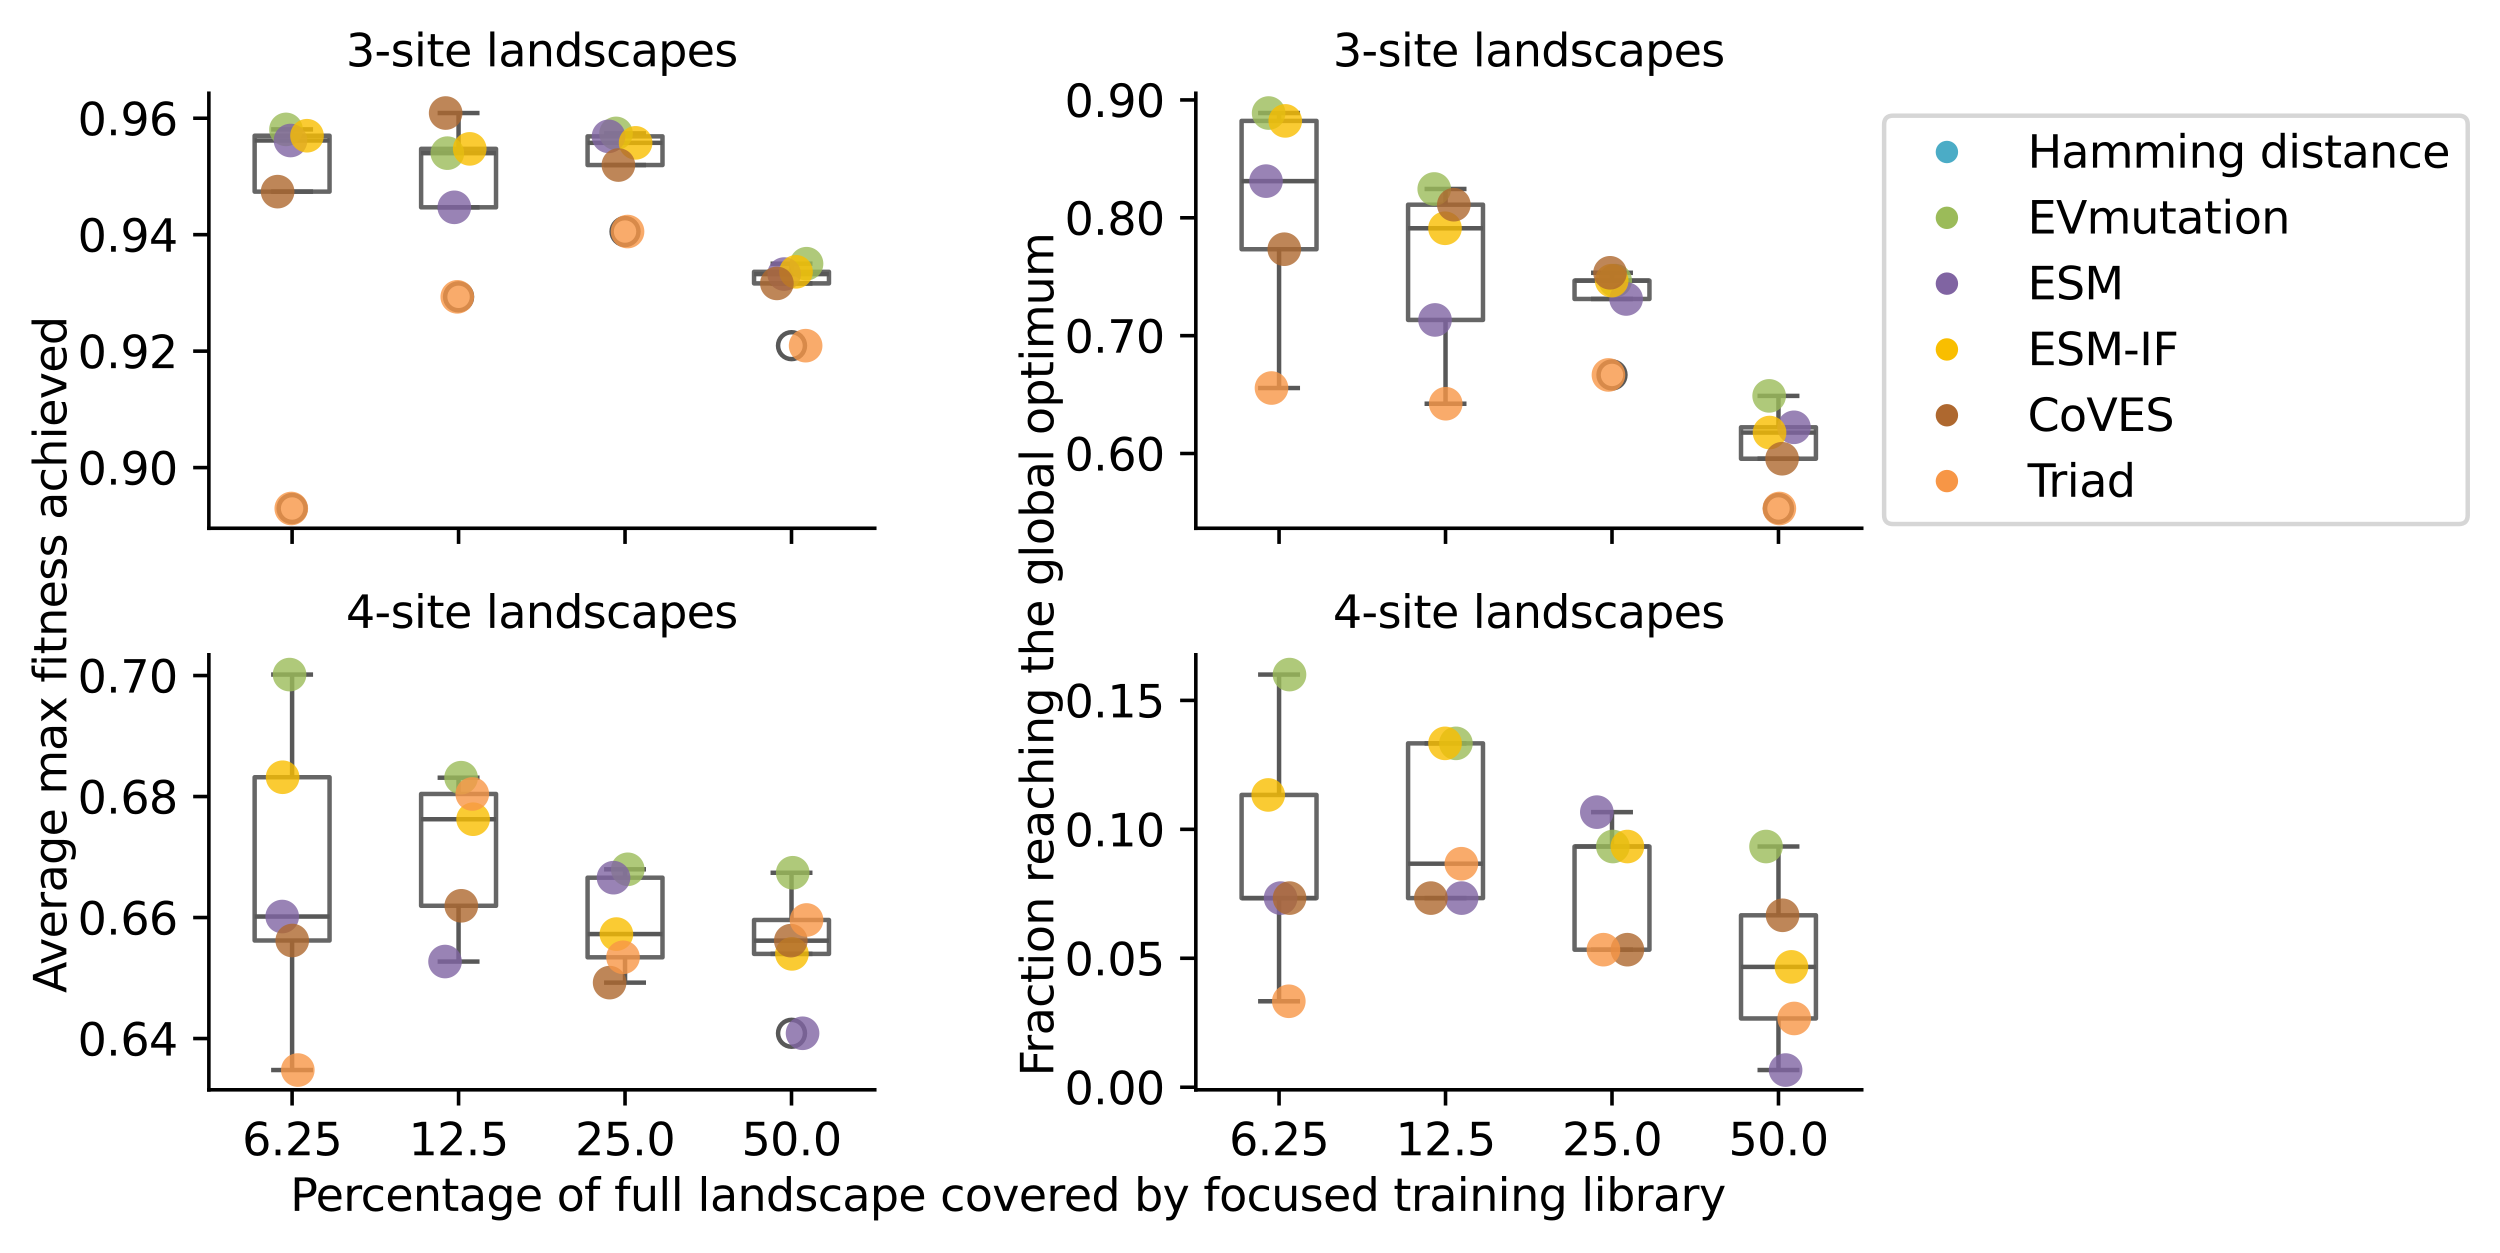 <?xml version="1.0" encoding="utf-8" standalone="no"?>
<!DOCTYPE svg PUBLIC "-//W3C//DTD SVG 1.1//EN"
  "http://www.w3.org/Graphics/SVG/1.1/DTD/svg11.dtd">
<svg xmlns:xlink="http://www.w3.org/1999/xlink" width="557.521pt" height="279.319pt" viewBox="0 0 557.521 279.319" xmlns="http://www.w3.org/2000/svg" version="1.1">
 <defs>
  <style type="text/css">*{stroke-linejoin: round; stroke-linecap: butt}</style>
 </defs>
 <g id="figure_1">
  <g id="patch_1">
   <path d="M 0 279.319 
L 557.521 279.319 
L 557.521 0 
L 0 0 
z
" style="fill: #ffffff"/>
  </g>
  <g id="axes_1">
   <g id="patch_2">
    <path d="M 46.578 117.808 
L 195.075 117.808 
L 195.075 20.798 
L 46.578 20.798 
z
" style="fill: #ffffff"/>
   </g>
   <g id="matplotlib.axis_1">
    <g id="xtick_1">
     <g id="line2d_1">
      <defs>
       <path id="m6e6ef023b4" d="M 0 0 
L 0 3.5 
" style="stroke: #000000; stroke-width: 0.8"/>
      </defs>
      <g>
       <use xlink:href="#m6e6ef023b4" x="65.14" y="117.808" style="stroke: #000000; stroke-width: 0.8"/>
      </g>
     </g>
    </g>
    <g id="xtick_2">
     <g id="line2d_2">
      <g>
       <use xlink:href="#m6e6ef023b4" x="102.264" y="117.808" style="stroke: #000000; stroke-width: 0.8"/>
      </g>
     </g>
    </g>
    <g id="xtick_3">
     <g id="line2d_3">
      <g>
       <use xlink:href="#m6e6ef023b4" x="139.388" y="117.808" style="stroke: #000000; stroke-width: 0.8"/>
      </g>
     </g>
    </g>
    <g id="xtick_4">
     <g id="line2d_4">
      <g>
       <use xlink:href="#m6e6ef023b4" x="176.513" y="117.808" style="stroke: #000000; stroke-width: 0.8"/>
      </g>
     </g>
    </g>
   </g>
   <g id="matplotlib.axis_2">
    <g id="ytick_1">
     <g id="line2d_5">
      <defs>
       <path id="mb78a522bc3" d="M 0 0 
L -3.5 0 
" style="stroke: #000000; stroke-width: 0.8"/>
      </defs>
      <g>
       <use xlink:href="#mb78a522bc3" x="46.578" y="104.274" style="stroke: #000000; stroke-width: 0.8"/>
      </g>
     </g>
     <g id="text_1">
      <!-- 0.90 -->
      <g transform="translate(17.312 108.073) scale(0.1 -0.1)">
       <defs>
        <path id="DejaVuSans-30" d="M 2034 4250 
Q 1547 4250 1301 3770 
Q 1056 3291 1056 2328 
Q 1056 1369 1301 889 
Q 1547 409 2034 409 
Q 2525 409 2770 889 
Q 3016 1369 3016 2328 
Q 3016 3291 2770 3770 
Q 2525 4250 2034 4250 
z
M 2034 4750 
Q 2819 4750 3233 4129 
Q 3647 3509 3647 2328 
Q 3647 1150 3233 529 
Q 2819 -91 2034 -91 
Q 1250 -91 836 529 
Q 422 1150 422 2328 
Q 422 3509 836 4129 
Q 1250 4750 2034 4750 
z
" transform="scale(0.016)"/>
        <path id="DejaVuSans-2e" d="M 684 794 
L 1344 794 
L 1344 0 
L 684 0 
L 684 794 
z
" transform="scale(0.016)"/>
        <path id="DejaVuSans-39" d="M 703 97 
L 703 672 
Q 941 559 1184 500 
Q 1428 441 1663 441 
Q 2288 441 2617 861 
Q 2947 1281 2994 2138 
Q 2813 1869 2534 1725 
Q 2256 1581 1919 1581 
Q 1219 1581 811 2004 
Q 403 2428 403 3163 
Q 403 3881 828 4315 
Q 1253 4750 1959 4750 
Q 2769 4750 3195 4129 
Q 3622 3509 3622 2328 
Q 3622 1225 3098 567 
Q 2575 -91 1691 -91 
Q 1453 -91 1209 -44 
Q 966 3 703 97 
z
M 1959 2075 
Q 2384 2075 2632 2365 
Q 2881 2656 2881 3163 
Q 2881 3666 2632 3958 
Q 2384 4250 1959 4250 
Q 1534 4250 1286 3958 
Q 1038 3666 1038 3163 
Q 1038 2656 1286 2365 
Q 1534 2075 1959 2075 
z
" transform="scale(0.016)"/>
       </defs>
       <use xlink:href="#DejaVuSans-30"/>
       <use xlink:href="#DejaVuSans-2e" x="63.623"/>
       <use xlink:href="#DejaVuSans-39" x="95.41"/>
       <use xlink:href="#DejaVuSans-30" x="159.033"/>
      </g>
     </g>
    </g>
    <g id="ytick_2">
     <g id="line2d_6">
      <g>
       <use xlink:href="#mb78a522bc3" x="46.578" y="78.305" style="stroke: #000000; stroke-width: 0.8"/>
      </g>
     </g>
     <g id="text_2">
      <!-- 0.92 -->
      <g transform="translate(17.312 82.104) scale(0.1 -0.1)">
       <defs>
        <path id="DejaVuSans-32" d="M 1228 531 
L 3431 531 
L 3431 0 
L 469 0 
L 469 531 
Q 828 903 1448 1529 
Q 2069 2156 2228 2338 
Q 2531 2678 2651 2914 
Q 2772 3150 2772 3378 
Q 2772 3750 2511 3984 
Q 2250 4219 1831 4219 
Q 1534 4219 1204 4116 
Q 875 4013 500 3803 
L 500 4441 
Q 881 4594 1212 4672 
Q 1544 4750 1819 4750 
Q 2544 4750 2975 4387 
Q 3406 4025 3406 3419 
Q 3406 3131 3298 2873 
Q 3191 2616 2906 2266 
Q 2828 2175 2409 1742 
Q 1991 1309 1228 531 
z
" transform="scale(0.016)"/>
       </defs>
       <use xlink:href="#DejaVuSans-30"/>
       <use xlink:href="#DejaVuSans-2e" x="63.623"/>
       <use xlink:href="#DejaVuSans-39" x="95.41"/>
       <use xlink:href="#DejaVuSans-32" x="159.033"/>
      </g>
     </g>
    </g>
    <g id="ytick_3">
     <g id="line2d_7">
      <g>
       <use xlink:href="#mb78a522bc3" x="46.578" y="52.336" style="stroke: #000000; stroke-width: 0.8"/>
      </g>
     </g>
     <g id="text_3">
      <!-- 0.94 -->
      <g transform="translate(17.312 56.136) scale(0.1 -0.1)">
       <defs>
        <path id="DejaVuSans-34" d="M 2419 4116 
L 825 1625 
L 2419 1625 
L 2419 4116 
z
M 2253 4666 
L 3047 4666 
L 3047 1625 
L 3713 1625 
L 3713 1100 
L 3047 1100 
L 3047 0 
L 2419 0 
L 2419 1100 
L 313 1100 
L 313 1709 
L 2253 4666 
z
" transform="scale(0.016)"/>
       </defs>
       <use xlink:href="#DejaVuSans-30"/>
       <use xlink:href="#DejaVuSans-2e" x="63.623"/>
       <use xlink:href="#DejaVuSans-39" x="95.41"/>
       <use xlink:href="#DejaVuSans-34" x="159.033"/>
      </g>
     </g>
    </g>
    <g id="ytick_4">
     <g id="line2d_8">
      <g>
       <use xlink:href="#mb78a522bc3" x="46.578" y="26.368" style="stroke: #000000; stroke-width: 0.8"/>
      </g>
     </g>
     <g id="text_4">
      <!-- 0.96 -->
      <g transform="translate(17.312 30.167) scale(0.1 -0.1)">
       <defs>
        <path id="DejaVuSans-36" d="M 2113 2584 
Q 1688 2584 1439 2293 
Q 1191 2003 1191 1497 
Q 1191 994 1439 701 
Q 1688 409 2113 409 
Q 2538 409 2786 701 
Q 3034 994 3034 1497 
Q 3034 2003 2786 2293 
Q 2538 2584 2113 2584 
z
M 3366 4563 
L 3366 3988 
Q 3128 4100 2886 4159 
Q 2644 4219 2406 4219 
Q 1781 4219 1451 3797 
Q 1122 3375 1075 2522 
Q 1259 2794 1537 2939 
Q 1816 3084 2150 3084 
Q 2853 3084 3261 2657 
Q 3669 2231 3669 1497 
Q 3669 778 3244 343 
Q 2819 -91 2113 -91 
Q 1303 -91 875 529 
Q 447 1150 447 2328 
Q 447 3434 972 4092 
Q 1497 4750 2381 4750 
Q 2619 4750 2861 4703 
Q 3103 4656 3366 4563 
z
" transform="scale(0.016)"/>
       </defs>
       <use xlink:href="#DejaVuSans-30"/>
       <use xlink:href="#DejaVuSans-2e" x="63.623"/>
       <use xlink:href="#DejaVuSans-39" x="95.41"/>
       <use xlink:href="#DejaVuSans-36" x="159.033"/>
      </g>
     </g>
    </g>
   </g>
   <g id="patch_3">
    <path d="M 56.787 42.737 
L 73.493 42.737 
L 73.493 30.268 
L 56.787 30.268 
L 56.787 42.737 
L 56.787 42.737 
z
" clip-path="url(#p10189a63f5)" style="fill: none; stroke: #666666; stroke-linejoin: miter"/>
   </g>
   <g id="line2d_9">
    <path d="M 65.14 42.737 
L 65.14 42.737 
" clip-path="url(#p10189a63f5)" style="fill: none; stroke: #585858"/>
   </g>
   <g id="line2d_10">
    <path d="M 65.14 30.268 
L 65.14 28.858 
" clip-path="url(#p10189a63f5)" style="fill: none; stroke: #585858"/>
   </g>
   <g id="line2d_11">
    <path d="M 60.963 42.737 
L 69.316 42.737 
" clip-path="url(#p10189a63f5)" style="fill: none; stroke: #585858; stroke-linecap: square"/>
   </g>
   <g id="line2d_12">
    <path d="M 60.963 28.858 
L 69.316 28.858 
" clip-path="url(#p10189a63f5)" style="fill: none; stroke: #585858; stroke-linecap: square"/>
   </g>
   <g id="line2d_13">
    <defs>
     <path id="md67d8c61e7" d="M 0 3 
C 0.796 3 1.559 2.684 2.121 2.121 
C 2.684 1.559 3 0.796 3 0 
C 3 -0.796 2.684 -1.559 2.121 -2.121 
C 1.559 -2.684 0.796 -3 0 -3 
C -0.796 -3 -1.559 -2.684 -2.121 -2.121 
C -2.684 -1.559 -3 -0.796 -3 0 
C -3 0.796 -2.684 1.559 -2.121 2.121 
C -1.559 2.684 -0.796 3 0 3 
z
" style="stroke: #585858"/>
    </defs>
    <g clip-path="url(#p10189a63f5)">
     <use xlink:href="#md67d8c61e7" x="65.14" y="113.399" style="fill-opacity: 0; stroke: #585858"/>
    </g>
   </g>
   <g id="patch_4">
    <path d="M 93.911 46.234 
L 110.617 46.234 
L 110.617 33.199 
L 93.911 33.199 
L 93.911 46.234 
L 93.911 46.234 
z
" clip-path="url(#p10189a63f5)" style="fill: none; stroke: #666666; stroke-linejoin: miter"/>
   </g>
   <g id="line2d_14">
    <path d="M 102.264 46.234 
L 102.264 46.234 
" clip-path="url(#p10189a63f5)" style="fill: none; stroke: #585858"/>
   </g>
   <g id="line2d_15">
    <path d="M 102.264 33.199 
L 102.264 25.208 
" clip-path="url(#p10189a63f5)" style="fill: none; stroke: #585858"/>
   </g>
   <g id="line2d_16">
    <path d="M 98.088 46.234 
L 106.441 46.234 
" clip-path="url(#p10189a63f5)" style="fill: none; stroke: #585858; stroke-linecap: square"/>
   </g>
   <g id="line2d_17">
    <path d="M 98.088 25.208 
L 106.441 25.208 
" clip-path="url(#p10189a63f5)" style="fill: none; stroke: #585858; stroke-linecap: square"/>
   </g>
   <g id="line2d_18">
    <g clip-path="url(#p10189a63f5)">
     <use xlink:href="#md67d8c61e7" x="102.264" y="66.198" style="fill-opacity: 0; stroke: #585858"/>
    </g>
   </g>
   <g id="patch_5">
    <path d="M 131.035 36.806 
L 147.741 36.806 
L 147.741 30.407 
L 131.035 30.407 
L 131.035 36.806 
L 131.035 36.806 
z
" clip-path="url(#p10189a63f5)" style="fill: none; stroke: #666666; stroke-linejoin: miter"/>
   </g>
   <g id="line2d_19">
    <path d="M 139.388 36.806 
L 139.388 36.806 
" clip-path="url(#p10189a63f5)" style="fill: none; stroke: #585858"/>
   </g>
   <g id="line2d_20">
    <path d="M 139.388 30.407 
L 139.388 29.748 
" clip-path="url(#p10189a63f5)" style="fill: none; stroke: #585858"/>
   </g>
   <g id="line2d_21">
    <path d="M 135.212 36.806 
L 143.565 36.806 
" clip-path="url(#p10189a63f5)" style="fill: none; stroke: #585858; stroke-linecap: square"/>
   </g>
   <g id="line2d_22">
    <path d="M 135.212 29.748 
L 143.565 29.748 
" clip-path="url(#p10189a63f5)" style="fill: none; stroke: #585858; stroke-linecap: square"/>
   </g>
   <g id="line2d_23">
    <g clip-path="url(#p10189a63f5)">
     <use xlink:href="#md67d8c61e7" x="139.388" y="51.638" style="fill-opacity: 0; stroke: #585858"/>
    </g>
   </g>
   <g id="patch_6">
    <path d="M 168.16 63.202 
L 184.866 63.202 
L 184.866 60.618 
L 168.16 60.618 
L 168.16 63.202 
L 168.16 63.202 
z
" clip-path="url(#p10189a63f5)" style="fill: none; stroke: #666666; stroke-linejoin: miter"/>
   </g>
   <g id="line2d_24">
    <path d="M 176.513 63.202 
L 176.513 63.202 
" clip-path="url(#p10189a63f5)" style="fill: none; stroke: #585858"/>
   </g>
   <g id="line2d_25">
    <path d="M 176.513 60.618 
L 176.513 58.809 
" clip-path="url(#p10189a63f5)" style="fill: none; stroke: #585858"/>
   </g>
   <g id="line2d_26">
    <path d="M 172.336 63.202 
L 180.689 63.202 
" clip-path="url(#p10189a63f5)" style="fill: none; stroke: #585858; stroke-linecap: square"/>
   </g>
   <g id="line2d_27">
    <path d="M 172.336 58.809 
L 180.689 58.809 
" clip-path="url(#p10189a63f5)" style="fill: none; stroke: #585858; stroke-linecap: square"/>
   </g>
   <g id="line2d_28">
    <g clip-path="url(#p10189a63f5)">
     <use xlink:href="#md67d8c61e7" x="176.513" y="77.088" style="fill-opacity: 0; stroke: #585858"/>
    </g>
   </g>
   <g id="line2d_29">
    <path d="M 56.787 31.336 
L 73.493 31.336 
" clip-path="url(#p10189a63f5)" style="fill: none; stroke: #585858"/>
   </g>
   <g id="line2d_30">
    <path d="M 93.911 34.154 
L 110.617 34.154 
" clip-path="url(#p10189a63f5)" style="fill: none; stroke: #585858"/>
   </g>
   <g id="line2d_31">
    <path d="M 131.035 31.856 
L 147.741 31.856 
" clip-path="url(#p10189a63f5)" style="fill: none; stroke: #585858"/>
   </g>
   <g id="line2d_32">
    <path d="M 168.16 61.12 
L 184.866 61.12 
" clip-path="url(#p10189a63f5)" style="fill: none; stroke: #585858"/>
   </g>
   <g id="patch_7">
    <path d="M 46.578 117.808 
L 46.578 20.798 
" style="fill: none; stroke: #000000; stroke-width: 0.8; stroke-linejoin: miter; stroke-linecap: square"/>
   </g>
   <g id="patch_8">
    <path d="M 46.578 117.808 
L 195.075 117.808 
" style="fill: none; stroke: #000000; stroke-width: 0.8; stroke-linejoin: miter; stroke-linecap: square"/>
   </g>
   <g id="PathCollection_1">
    <defs>
     <path id="C0_0_08ce1e5653" d="M 0 3.75 
C 0.995 3.75 1.948 3.355 2.652 2.652 
C 3.355 1.948 3.75 0.995 3.75 -0 
C 3.75 -0.995 3.355 -1.948 2.652 -2.652 
C 1.948 -3.355 0.995 -3.75 0 -3.75 
C -0.995 -3.75 -1.948 -3.355 -2.652 -2.652 
C -3.355 -1.948 -3.75 -0.995 -3.75 0 
C -3.75 0.995 -3.355 1.948 -2.652 2.652 
C -1.948 3.355 -0.995 3.75 0 3.75 
z
"/>
    </defs>
    <g clip-path="url(#p10189a63f5)">
     <use xlink:href="#C0_0_08ce1e5653" x="63.78" y="28.858" style="fill: #9bbb59; fill-opacity: 0.8"/>
    </g>
    <g clip-path="url(#p10189a63f5)">
     <use xlink:href="#C0_0_08ce1e5653" x="64.784" y="31.336" style="fill: #8064a2; fill-opacity: 0.8"/>
    </g>
    <g clip-path="url(#p10189a63f5)">
     <use xlink:href="#C0_0_08ce1e5653" x="68.464" y="30.268" style="fill: #f9be00; fill-opacity: 0.8"/>
    </g>
    <g clip-path="url(#p10189a63f5)">
     <use xlink:href="#C0_0_08ce1e5653" x="61.909" y="42.737" style="fill: #ae682f; fill-opacity: 0.8"/>
    </g>
    <g clip-path="url(#p10189a63f5)">
     <use xlink:href="#C0_0_08ce1e5653" x="64.957" y="113.399" style="fill: #f79646; fill-opacity: 0.8"/>
    </g>
   </g>
   <g id="PathCollection_2">
    <defs>
     <path id="C1_0_a52aa35f1b" d="M 0 3.75 
C 0.995 3.75 1.948 3.355 2.652 2.652 
C 3.355 1.948 3.75 0.995 3.75 -0 
C 3.75 -0.995 3.355 -1.948 2.652 -2.652 
C 1.948 -3.355 0.995 -3.75 0 -3.75 
C -0.995 -3.75 -1.948 -3.355 -2.652 -2.652 
C -3.355 -1.948 -3.75 -0.995 -3.75 0 
C -3.75 0.995 -3.355 1.948 -2.652 2.652 
C -1.948 3.355 -0.995 3.75 0 3.75 
z
"/>
    </defs>
    <g clip-path="url(#p10189a63f5)">
     <use xlink:href="#C1_0_a52aa35f1b" x="99.76" y="34.154" style="fill: #9bbb59; fill-opacity: 0.8"/>
    </g>
    <g clip-path="url(#p10189a63f5)">
     <use xlink:href="#C1_0_a52aa35f1b" x="101.313" y="46.234" style="fill: #8064a2; fill-opacity: 0.8"/>
    </g>
    <g clip-path="url(#p10189a63f5)">
     <use xlink:href="#C1_0_a52aa35f1b" x="104.753" y="33.199" style="fill: #f9be00; fill-opacity: 0.8"/>
    </g>
    <g clip-path="url(#p10189a63f5)">
     <use xlink:href="#C1_0_a52aa35f1b" x="99.385" y="25.208" style="fill: #ae682f; fill-opacity: 0.8"/>
    </g>
    <g clip-path="url(#p10189a63f5)">
     <use xlink:href="#C1_0_a52aa35f1b" x="101.976" y="66.198" style="fill: #f79646; fill-opacity: 0.8"/>
    </g>
   </g>
   <g id="PathCollection_3">
    <defs>
     <path id="C2_0_4a214ecbef" d="M 0 3.75 
C 0.995 3.75 1.948 3.355 2.652 2.652 
C 3.355 1.948 3.75 0.995 3.75 -0 
C 3.75 -0.995 3.355 -1.948 2.652 -2.652 
C 1.948 -3.355 0.995 -3.75 0 -3.75 
C -0.995 -3.75 -1.948 -3.355 -2.652 -2.652 
C -3.355 -1.948 -3.75 -0.995 -3.75 0 
C -3.75 0.995 -3.355 1.948 -2.652 2.652 
C -1.948 3.355 -0.995 3.75 0 3.75 
z
"/>
    </defs>
    <g clip-path="url(#p10189a63f5)">
     <use xlink:href="#C2_0_4a214ecbef" x="137.381" y="29.748" style="fill: #9bbb59; fill-opacity: 0.8"/>
    </g>
    <g clip-path="url(#p10189a63f5)">
     <use xlink:href="#C2_0_4a214ecbef" x="135.709" y="30.407" style="fill: #8064a2; fill-opacity: 0.8"/>
    </g>
    <g clip-path="url(#p10189a63f5)">
     <use xlink:href="#C2_0_4a214ecbef" x="141.744" y="31.856" style="fill: #f9be00; fill-opacity: 0.8"/>
    </g>
    <g clip-path="url(#p10189a63f5)">
     <use xlink:href="#C2_0_4a214ecbef" x="137.907" y="36.806" style="fill: #ae682f; fill-opacity: 0.8"/>
    </g>
    <g clip-path="url(#p10189a63f5)">
     <use xlink:href="#C2_0_4a214ecbef" x="139.947" y="51.638" style="fill: #f79646; fill-opacity: 0.8"/>
    </g>
   </g>
   <g id="PathCollection_4">
    <defs>
     <path id="C3_0_d242918abe" d="M 0 3.75 
C 0.995 3.75 1.948 3.355 2.652 2.652 
C 3.355 1.948 3.75 0.995 3.75 -0 
C 3.75 -0.995 3.355 -1.948 2.652 -2.652 
C 1.948 -3.355 0.995 -3.75 0 -3.75 
C -0.995 -3.75 -1.948 -3.355 -2.652 -2.652 
C -3.355 -1.948 -3.75 -0.995 -3.75 0 
C -3.75 0.995 -3.355 1.948 -2.652 2.652 
C -1.948 3.355 -0.995 3.75 0 3.75 
z
"/>
    </defs>
    <g clip-path="url(#p10189a63f5)">
     <use xlink:href="#C3_0_d242918abe" x="179.864" y="58.809" style="fill: #9bbb59; fill-opacity: 0.8"/>
    </g>
    <g clip-path="url(#p10189a63f5)">
     <use xlink:href="#C3_0_d242918abe" x="174.874" y="61.12" style="fill: #8064a2; fill-opacity: 0.8"/>
    </g>
    <g clip-path="url(#p10189a63f5)">
     <use xlink:href="#C3_0_d242918abe" x="177.52" y="60.618" style="fill: #f9be00; fill-opacity: 0.8"/>
    </g>
    <g clip-path="url(#p10189a63f5)">
     <use xlink:href="#C3_0_d242918abe" x="173.253" y="63.202" style="fill: #ae682f; fill-opacity: 0.8"/>
    </g>
    <g clip-path="url(#p10189a63f5)">
     <use xlink:href="#C3_0_d242918abe" x="179.662" y="77.088" style="fill: #f79646; fill-opacity: 0.8"/>
    </g>
   </g>
   <g id="line2d_33"/>
   <g id="line2d_34"/>
   <g id="line2d_35"/>
   <g id="line2d_36"/>
   <g id="line2d_37"/>
   <g id="line2d_38"/>
   <g id="text_5">
    <!-- 3-site landscapes -->
    <g transform="translate(77.152 14.798) scale(0.1 -0.1)">
     <defs>
      <path id="DejaVuSans-33" d="M 2597 2516 
Q 3050 2419 3304 2112 
Q 3559 1806 3559 1356 
Q 3559 666 3084 287 
Q 2609 -91 1734 -91 
Q 1441 -91 1130 -33 
Q 819 25 488 141 
L 488 750 
Q 750 597 1062 519 
Q 1375 441 1716 441 
Q 2309 441 2620 675 
Q 2931 909 2931 1356 
Q 2931 1769 2642 2001 
Q 2353 2234 1838 2234 
L 1294 2234 
L 1294 2753 
L 1863 2753 
Q 2328 2753 2575 2939 
Q 2822 3125 2822 3475 
Q 2822 3834 2567 4026 
Q 2313 4219 1838 4219 
Q 1578 4219 1281 4162 
Q 984 4106 628 3988 
L 628 4550 
Q 988 4650 1302 4700 
Q 1616 4750 1894 4750 
Q 2613 4750 3031 4423 
Q 3450 4097 3450 3541 
Q 3450 3153 3228 2886 
Q 3006 2619 2597 2516 
z
" transform="scale(0.016)"/>
      <path id="DejaVuSans-2d" d="M 313 2009 
L 1997 2009 
L 1997 1497 
L 313 1497 
L 313 2009 
z
" transform="scale(0.016)"/>
      <path id="DejaVuSans-73" d="M 2834 3397 
L 2834 2853 
Q 2591 2978 2328 3040 
Q 2066 3103 1784 3103 
Q 1356 3103 1142 2972 
Q 928 2841 928 2578 
Q 928 2378 1081 2264 
Q 1234 2150 1697 2047 
L 1894 2003 
Q 2506 1872 2764 1633 
Q 3022 1394 3022 966 
Q 3022 478 2636 193 
Q 2250 -91 1575 -91 
Q 1294 -91 989 -36 
Q 684 19 347 128 
L 347 722 
Q 666 556 975 473 
Q 1284 391 1588 391 
Q 1994 391 2212 530 
Q 2431 669 2431 922 
Q 2431 1156 2273 1281 
Q 2116 1406 1581 1522 
L 1381 1569 
Q 847 1681 609 1914 
Q 372 2147 372 2553 
Q 372 3047 722 3315 
Q 1072 3584 1716 3584 
Q 2034 3584 2315 3537 
Q 2597 3491 2834 3397 
z
" transform="scale(0.016)"/>
      <path id="DejaVuSans-69" d="M 603 3500 
L 1178 3500 
L 1178 0 
L 603 0 
L 603 3500 
z
M 603 4863 
L 1178 4863 
L 1178 4134 
L 603 4134 
L 603 4863 
z
" transform="scale(0.016)"/>
      <path id="DejaVuSans-74" d="M 1172 4494 
L 1172 3500 
L 2356 3500 
L 2356 3053 
L 1172 3053 
L 1172 1153 
Q 1172 725 1289 603 
Q 1406 481 1766 481 
L 2356 481 
L 2356 0 
L 1766 0 
Q 1100 0 847 248 
Q 594 497 594 1153 
L 594 3053 
L 172 3053 
L 172 3500 
L 594 3500 
L 594 4494 
L 1172 4494 
z
" transform="scale(0.016)"/>
      <path id="DejaVuSans-65" d="M 3597 1894 
L 3597 1613 
L 953 1613 
Q 991 1019 1311 708 
Q 1631 397 2203 397 
Q 2534 397 2845 478 
Q 3156 559 3463 722 
L 3463 178 
Q 3153 47 2828 -22 
Q 2503 -91 2169 -91 
Q 1331 -91 842 396 
Q 353 884 353 1716 
Q 353 2575 817 3079 
Q 1281 3584 2069 3584 
Q 2775 3584 3186 3129 
Q 3597 2675 3597 1894 
z
M 3022 2063 
Q 3016 2534 2758 2815 
Q 2500 3097 2075 3097 
Q 1594 3097 1305 2825 
Q 1016 2553 972 2059 
L 3022 2063 
z
" transform="scale(0.016)"/>
      <path id="DejaVuSans-20" transform="scale(0.016)"/>
      <path id="DejaVuSans-6c" d="M 603 4863 
L 1178 4863 
L 1178 0 
L 603 0 
L 603 4863 
z
" transform="scale(0.016)"/>
      <path id="DejaVuSans-61" d="M 2194 1759 
Q 1497 1759 1228 1600 
Q 959 1441 959 1056 
Q 959 750 1161 570 
Q 1363 391 1709 391 
Q 2188 391 2477 730 
Q 2766 1069 2766 1631 
L 2766 1759 
L 2194 1759 
z
M 3341 1997 
L 3341 0 
L 2766 0 
L 2766 531 
Q 2569 213 2275 61 
Q 1981 -91 1556 -91 
Q 1019 -91 701 211 
Q 384 513 384 1019 
Q 384 1609 779 1909 
Q 1175 2209 1959 2209 
L 2766 2209 
L 2766 2266 
Q 2766 2663 2505 2880 
Q 2244 3097 1772 3097 
Q 1472 3097 1187 3025 
Q 903 2953 641 2809 
L 641 3341 
Q 956 3463 1253 3523 
Q 1550 3584 1831 3584 
Q 2591 3584 2966 3190 
Q 3341 2797 3341 1997 
z
" transform="scale(0.016)"/>
      <path id="DejaVuSans-6e" d="M 3513 2113 
L 3513 0 
L 2938 0 
L 2938 2094 
Q 2938 2591 2744 2837 
Q 2550 3084 2163 3084 
Q 1697 3084 1428 2787 
Q 1159 2491 1159 1978 
L 1159 0 
L 581 0 
L 581 3500 
L 1159 3500 
L 1159 2956 
Q 1366 3272 1645 3428 
Q 1925 3584 2291 3584 
Q 2894 3584 3203 3211 
Q 3513 2838 3513 2113 
z
" transform="scale(0.016)"/>
      <path id="DejaVuSans-64" d="M 2906 2969 
L 2906 4863 
L 3481 4863 
L 3481 0 
L 2906 0 
L 2906 525 
Q 2725 213 2448 61 
Q 2172 -91 1784 -91 
Q 1150 -91 751 415 
Q 353 922 353 1747 
Q 353 2572 751 3078 
Q 1150 3584 1784 3584 
Q 2172 3584 2448 3432 
Q 2725 3281 2906 2969 
z
M 947 1747 
Q 947 1113 1208 752 
Q 1469 391 1925 391 
Q 2381 391 2643 752 
Q 2906 1113 2906 1747 
Q 2906 2381 2643 2742 
Q 2381 3103 1925 3103 
Q 1469 3103 1208 2742 
Q 947 2381 947 1747 
z
" transform="scale(0.016)"/>
      <path id="DejaVuSans-63" d="M 3122 3366 
L 3122 2828 
Q 2878 2963 2633 3030 
Q 2388 3097 2138 3097 
Q 1578 3097 1268 2742 
Q 959 2388 959 1747 
Q 959 1106 1268 751 
Q 1578 397 2138 397 
Q 2388 397 2633 464 
Q 2878 531 3122 666 
L 3122 134 
Q 2881 22 2623 -34 
Q 2366 -91 2075 -91 
Q 1284 -91 818 406 
Q 353 903 353 1747 
Q 353 2603 823 3093 
Q 1294 3584 2113 3584 
Q 2378 3584 2631 3529 
Q 2884 3475 3122 3366 
z
" transform="scale(0.016)"/>
      <path id="DejaVuSans-70" d="M 1159 525 
L 1159 -1331 
L 581 -1331 
L 581 3500 
L 1159 3500 
L 1159 2969 
Q 1341 3281 1617 3432 
Q 1894 3584 2278 3584 
Q 2916 3584 3314 3078 
Q 3713 2572 3713 1747 
Q 3713 922 3314 415 
Q 2916 -91 2278 -91 
Q 1894 -91 1617 61 
Q 1341 213 1159 525 
z
M 3116 1747 
Q 3116 2381 2855 2742 
Q 2594 3103 2138 3103 
Q 1681 3103 1420 2742 
Q 1159 2381 1159 1747 
Q 1159 1113 1420 752 
Q 1681 391 2138 391 
Q 2594 391 2855 752 
Q 3116 1113 3116 1747 
z
" transform="scale(0.016)"/>
     </defs>
     <use xlink:href="#DejaVuSans-33"/>
     <use xlink:href="#DejaVuSans-2d" x="63.623"/>
     <use xlink:href="#DejaVuSans-73" x="99.707"/>
     <use xlink:href="#DejaVuSans-69" x="151.807"/>
     <use xlink:href="#DejaVuSans-74" x="179.59"/>
     <use xlink:href="#DejaVuSans-65" x="218.799"/>
     <use xlink:href="#DejaVuSans-20" x="280.322"/>
     <use xlink:href="#DejaVuSans-6c" x="312.109"/>
     <use xlink:href="#DejaVuSans-61" x="339.893"/>
     <use xlink:href="#DejaVuSans-6e" x="401.172"/>
     <use xlink:href="#DejaVuSans-64" x="464.551"/>
     <use xlink:href="#DejaVuSans-73" x="528.027"/>
     <use xlink:href="#DejaVuSans-63" x="580.127"/>
     <use xlink:href="#DejaVuSans-61" x="635.107"/>
     <use xlink:href="#DejaVuSans-70" x="696.387"/>
     <use xlink:href="#DejaVuSans-65" x="759.863"/>
     <use xlink:href="#DejaVuSans-73" x="821.387"/>
    </g>
   </g>
  </g>
  <g id="axes_2">
   <g id="patch_9">
    <path d="M 266.678 117.808 
L 415.176 117.808 
L 415.176 20.798 
L 266.678 20.798 
z
" style="fill: #ffffff"/>
   </g>
   <g id="matplotlib.axis_3">
    <g id="xtick_5">
     <g id="line2d_39">
      <g>
       <use xlink:href="#m6e6ef023b4" x="285.241" y="117.808" style="stroke: #000000; stroke-width: 0.8"/>
      </g>
     </g>
    </g>
    <g id="xtick_6">
     <g id="line2d_40">
      <g>
       <use xlink:href="#m6e6ef023b4" x="322.365" y="117.808" style="stroke: #000000; stroke-width: 0.8"/>
      </g>
     </g>
    </g>
    <g id="xtick_7">
     <g id="line2d_41">
      <g>
       <use xlink:href="#m6e6ef023b4" x="359.489" y="117.808" style="stroke: #000000; stroke-width: 0.8"/>
      </g>
     </g>
    </g>
    <g id="xtick_8">
     <g id="line2d_42">
      <g>
       <use xlink:href="#m6e6ef023b4" x="396.614" y="117.808" style="stroke: #000000; stroke-width: 0.8"/>
      </g>
     </g>
    </g>
   </g>
   <g id="matplotlib.axis_4">
    <g id="ytick_5">
     <g id="line2d_43">
      <g>
       <use xlink:href="#mb78a522bc3" x="266.678" y="101.134" style="stroke: #000000; stroke-width: 0.8"/>
      </g>
     </g>
     <g id="text_6">
      <!-- 0.60 -->
      <g transform="translate(237.413 104.933) scale(0.1 -0.1)">
       <use xlink:href="#DejaVuSans-30"/>
       <use xlink:href="#DejaVuSans-2e" x="63.623"/>
       <use xlink:href="#DejaVuSans-36" x="95.41"/>
       <use xlink:href="#DejaVuSans-30" x="159.033"/>
      </g>
     </g>
    </g>
    <g id="ytick_6">
     <g id="line2d_44">
      <g>
       <use xlink:href="#mb78a522bc3" x="266.678" y="74.852" style="stroke: #000000; stroke-width: 0.8"/>
      </g>
     </g>
     <g id="text_7">
      <!-- 0.70 -->
      <g transform="translate(237.413 78.651) scale(0.1 -0.1)">
       <defs>
        <path id="DejaVuSans-37" d="M 525 4666 
L 3525 4666 
L 3525 4397 
L 1831 0 
L 1172 0 
L 2766 4134 
L 525 4134 
L 525 4666 
z
" transform="scale(0.016)"/>
       </defs>
       <use xlink:href="#DejaVuSans-30"/>
       <use xlink:href="#DejaVuSans-2e" x="63.623"/>
       <use xlink:href="#DejaVuSans-37" x="95.41"/>
       <use xlink:href="#DejaVuSans-30" x="159.033"/>
      </g>
     </g>
    </g>
    <g id="ytick_7">
     <g id="line2d_45">
      <g>
       <use xlink:href="#mb78a522bc3" x="266.678" y="48.57" style="stroke: #000000; stroke-width: 0.8"/>
      </g>
     </g>
     <g id="text_8">
      <!-- 0.80 -->
      <g transform="translate(237.413 52.369) scale(0.1 -0.1)">
       <defs>
        <path id="DejaVuSans-38" d="M 2034 2216 
Q 1584 2216 1326 1975 
Q 1069 1734 1069 1313 
Q 1069 891 1326 650 
Q 1584 409 2034 409 
Q 2484 409 2743 651 
Q 3003 894 3003 1313 
Q 3003 1734 2745 1975 
Q 2488 2216 2034 2216 
z
M 1403 2484 
Q 997 2584 770 2862 
Q 544 3141 544 3541 
Q 544 4100 942 4425 
Q 1341 4750 2034 4750 
Q 2731 4750 3128 4425 
Q 3525 4100 3525 3541 
Q 3525 3141 3298 2862 
Q 3072 2584 2669 2484 
Q 3125 2378 3379 2068 
Q 3634 1759 3634 1313 
Q 3634 634 3220 271 
Q 2806 -91 2034 -91 
Q 1263 -91 848 271 
Q 434 634 434 1313 
Q 434 1759 690 2068 
Q 947 2378 1403 2484 
z
M 1172 3481 
Q 1172 3119 1398 2916 
Q 1625 2713 2034 2713 
Q 2441 2713 2670 2916 
Q 2900 3119 2900 3481 
Q 2900 3844 2670 4047 
Q 2441 4250 2034 4250 
Q 1625 4250 1398 4047 
Q 1172 3844 1172 3481 
z
" transform="scale(0.016)"/>
       </defs>
       <use xlink:href="#DejaVuSans-30"/>
       <use xlink:href="#DejaVuSans-2e" x="63.623"/>
       <use xlink:href="#DejaVuSans-38" x="95.41"/>
       <use xlink:href="#DejaVuSans-30" x="159.033"/>
      </g>
     </g>
    </g>
    <g id="ytick_8">
     <g id="line2d_46">
      <g>
       <use xlink:href="#mb78a522bc3" x="266.678" y="22.288" style="stroke: #000000; stroke-width: 0.8"/>
      </g>
     </g>
     <g id="text_9">
      <!-- 0.90 -->
      <g transform="translate(237.413 26.087) scale(0.1 -0.1)">
       <use xlink:href="#DejaVuSans-30"/>
       <use xlink:href="#DejaVuSans-2e" x="63.623"/>
       <use xlink:href="#DejaVuSans-39" x="95.41"/>
       <use xlink:href="#DejaVuSans-30" x="159.033"/>
      </g>
     </g>
    </g>
   </g>
   <g id="patch_10">
    <path d="M 276.888 55.578 
L 293.594 55.578 
L 293.594 26.96 
L 276.888 26.96 
L 276.888 55.578 
L 276.888 55.578 
z
" clip-path="url(#p8c1312993a)" style="fill: none; stroke: #666666; stroke-linejoin: miter"/>
   </g>
   <g id="line2d_47">
    <path d="M 285.241 55.578 
L 285.241 86.533 
" clip-path="url(#p8c1312993a)" style="fill: none; stroke: #585858"/>
   </g>
   <g id="line2d_48">
    <path d="M 285.241 26.96 
L 285.241 25.208 
" clip-path="url(#p8c1312993a)" style="fill: none; stroke: #585858"/>
   </g>
   <g id="line2d_49">
    <path d="M 281.064 86.533 
L 289.417 86.533 
" clip-path="url(#p8c1312993a)" style="fill: none; stroke: #585858; stroke-linecap: square"/>
   </g>
   <g id="line2d_50">
    <path d="M 281.064 25.208 
L 289.417 25.208 
" clip-path="url(#p8c1312993a)" style="fill: none; stroke: #585858; stroke-linecap: square"/>
   </g>
   <g id="line2d_51"/>
   <g id="patch_11">
    <path d="M 314.012 71.348 
L 330.718 71.348 
L 330.718 45.65 
L 314.012 45.65 
L 314.012 71.348 
L 314.012 71.348 
z
" clip-path="url(#p8c1312993a)" style="fill: none; stroke: #666666; stroke-linejoin: miter"/>
   </g>
   <g id="line2d_52">
    <path d="M 322.365 71.348 
L 322.365 90.037 
" clip-path="url(#p8c1312993a)" style="fill: none; stroke: #585858"/>
   </g>
   <g id="line2d_53">
    <path d="M 322.365 45.65 
L 322.365 42.145 
" clip-path="url(#p8c1312993a)" style="fill: none; stroke: #585858"/>
   </g>
   <g id="line2d_54">
    <path d="M 318.188 90.037 
L 326.541 90.037 
" clip-path="url(#p8c1312993a)" style="fill: none; stroke: #585858; stroke-linecap: square"/>
   </g>
   <g id="line2d_55">
    <path d="M 318.188 42.145 
L 326.541 42.145 
" clip-path="url(#p8c1312993a)" style="fill: none; stroke: #585858; stroke-linecap: square"/>
   </g>
   <g id="line2d_56"/>
   <g id="patch_12">
    <path d="M 351.136 66.675 
L 367.842 66.675 
L 367.842 62.587 
L 351.136 62.587 
L 351.136 66.675 
L 351.136 66.675 
z
" clip-path="url(#p8c1312993a)" style="fill: none; stroke: #666666; stroke-linejoin: miter"/>
   </g>
   <g id="line2d_57">
    <path d="M 359.489 66.675 
L 359.489 66.675 
" clip-path="url(#p8c1312993a)" style="fill: none; stroke: #585858"/>
   </g>
   <g id="line2d_58">
    <path d="M 359.489 62.587 
L 359.489 60.835 
" clip-path="url(#p8c1312993a)" style="fill: none; stroke: #585858"/>
   </g>
   <g id="line2d_59">
    <path d="M 355.313 66.675 
L 363.666 66.675 
" clip-path="url(#p8c1312993a)" style="fill: none; stroke: #585858; stroke-linecap: square"/>
   </g>
   <g id="line2d_60">
    <path d="M 355.313 60.835 
L 363.666 60.835 
" clip-path="url(#p8c1312993a)" style="fill: none; stroke: #585858; stroke-linecap: square"/>
   </g>
   <g id="line2d_61">
    <g clip-path="url(#p8c1312993a)">
     <use xlink:href="#md67d8c61e7" x="359.489" y="83.613" style="fill-opacity: 0; stroke: #585858"/>
    </g>
   </g>
   <g id="patch_13">
    <path d="M 388.261 102.302 
L 404.967 102.302 
L 404.967 95.293 
L 388.261 95.293 
L 388.261 102.302 
L 388.261 102.302 
z
" clip-path="url(#p8c1312993a)" style="fill: none; stroke: #666666; stroke-linejoin: miter"/>
   </g>
   <g id="line2d_62">
    <path d="M 396.614 102.302 
L 396.614 102.302 
" clip-path="url(#p8c1312993a)" style="fill: none; stroke: #585858"/>
   </g>
   <g id="line2d_63">
    <path d="M 396.614 95.293 
L 396.614 88.285 
" clip-path="url(#p8c1312993a)" style="fill: none; stroke: #585858"/>
   </g>
   <g id="line2d_64">
    <path d="M 392.437 102.302 
L 400.79 102.302 
" clip-path="url(#p8c1312993a)" style="fill: none; stroke: #585858; stroke-linecap: square"/>
   </g>
   <g id="line2d_65">
    <path d="M 392.437 88.285 
L 400.79 88.285 
" clip-path="url(#p8c1312993a)" style="fill: none; stroke: #585858; stroke-linecap: square"/>
   </g>
   <g id="line2d_66">
    <g clip-path="url(#p8c1312993a)">
     <use xlink:href="#md67d8c61e7" x="396.614" y="113.399" style="fill-opacity: 0; stroke: #585858"/>
    </g>
   </g>
   <g id="line2d_67">
    <path d="M 276.888 40.393 
L 293.594 40.393 
" clip-path="url(#p8c1312993a)" style="fill: none; stroke: #585858"/>
   </g>
   <g id="line2d_68">
    <path d="M 314.012 50.906 
L 330.718 50.906 
" clip-path="url(#p8c1312993a)" style="fill: none; stroke: #585858"/>
   </g>
   <g id="line2d_69">
    <path d="M 351.136 62.587 
L 367.842 62.587 
" clip-path="url(#p8c1312993a)" style="fill: none; stroke: #585858"/>
   </g>
   <g id="line2d_70">
    <path d="M 388.261 96.462 
L 404.967 96.462 
" clip-path="url(#p8c1312993a)" style="fill: none; stroke: #585858"/>
   </g>
   <g id="patch_14">
    <path d="M 266.678 117.808 
L 266.678 20.798 
" style="fill: none; stroke: #000000; stroke-width: 0.8; stroke-linejoin: miter; stroke-linecap: square"/>
   </g>
   <g id="patch_15">
    <path d="M 266.678 117.808 
L 415.176 117.808 
" style="fill: none; stroke: #000000; stroke-width: 0.8; stroke-linejoin: miter; stroke-linecap: square"/>
   </g>
   <g id="PathCollection_5">
    <defs>
     <path id="C4_0_abd466c71c" d="M 0 3.75 
C 0.995 3.75 1.948 3.355 2.652 2.652 
C 3.355 1.948 3.75 0.995 3.75 -0 
C 3.75 -0.995 3.355 -1.948 2.652 -2.652 
C 1.948 -3.355 0.995 -3.75 0 -3.75 
C -0.995 -3.75 -1.948 -3.355 -2.652 -2.652 
C -3.355 -1.948 -3.75 -0.995 -3.75 0 
C -3.75 0.995 -3.355 1.948 -2.652 2.652 
C -1.948 3.355 -0.995 3.75 0 3.75 
z
"/>
    </defs>
    <g clip-path="url(#p8c1312993a)">
     <use xlink:href="#C4_0_abd466c71c" x="282.914" y="25.208" style="fill: #9bbb59; fill-opacity: 0.8"/>
    </g>
    <g clip-path="url(#p8c1312993a)">
     <use xlink:href="#C4_0_abd466c71c" x="282.331" y="40.393" style="fill: #8064a2; fill-opacity: 0.8"/>
    </g>
    <g clip-path="url(#p8c1312993a)">
     <use xlink:href="#C4_0_abd466c71c" x="286.622" y="26.96" style="fill: #f9be00; fill-opacity: 0.8"/>
    </g>
    <g clip-path="url(#p8c1312993a)">
     <use xlink:href="#C4_0_abd466c71c" x="286.406" y="55.578" style="fill: #ae682f; fill-opacity: 0.8"/>
    </g>
    <g clip-path="url(#p8c1312993a)">
     <use xlink:href="#C4_0_abd466c71c" x="283.555" y="86.533" style="fill: #f79646; fill-opacity: 0.8"/>
    </g>
   </g>
   <g id="PathCollection_6">
    <defs>
     <path id="C5_0_39d4fa805b" d="M 0 3.75 
C 0.995 3.75 1.948 3.355 2.652 2.652 
C 3.355 1.948 3.75 0.995 3.75 -0 
C 3.75 -0.995 3.355 -1.948 2.652 -2.652 
C 1.948 -3.355 0.995 -3.75 0 -3.75 
C -0.995 -3.75 -1.948 -3.355 -2.652 -2.652 
C -3.355 -1.948 -3.75 -0.995 -3.75 0 
C -3.75 0.995 -3.355 1.948 -2.652 2.652 
C -1.948 3.355 -0.995 3.75 0 3.75 
z
"/>
    </defs>
    <g clip-path="url(#p8c1312993a)">
     <use xlink:href="#C5_0_39d4fa805b" x="319.845" y="42.145" style="fill: #9bbb59; fill-opacity: 0.8"/>
    </g>
    <g clip-path="url(#p8c1312993a)">
     <use xlink:href="#C5_0_39d4fa805b" x="320.022" y="71.348" style="fill: #8064a2; fill-opacity: 0.8"/>
    </g>
    <g clip-path="url(#p8c1312993a)">
     <use xlink:href="#C5_0_39d4fa805b" x="322.248" y="50.906" style="fill: #f9be00; fill-opacity: 0.8"/>
    </g>
    <g clip-path="url(#p8c1312993a)">
     <use xlink:href="#C5_0_39d4fa805b" x="324.214" y="45.65" style="fill: #ae682f; fill-opacity: 0.8"/>
    </g>
    <g clip-path="url(#p8c1312993a)">
     <use xlink:href="#C5_0_39d4fa805b" x="322.406" y="90.037" style="fill: #f79646; fill-opacity: 0.8"/>
    </g>
   </g>
   <g id="PathCollection_7">
    <defs>
     <path id="C6_0_a1fb9ef77b" d="M 0 3.75 
C 0.995 3.75 1.948 3.355 2.652 2.652 
C 3.355 1.948 3.75 0.995 3.75 -0 
C 3.75 -0.995 3.355 -1.948 2.652 -2.652 
C 1.948 -3.355 0.995 -3.75 0 -3.75 
C -0.995 -3.75 -1.948 -3.355 -2.652 -2.652 
C -3.355 -1.948 -3.75 -0.995 -3.75 0 
C -3.75 0.995 -3.355 1.948 -2.652 2.652 
C -1.948 3.355 -0.995 3.75 0 3.75 
z
"/>
    </defs>
    <g clip-path="url(#p8c1312993a)">
     <use xlink:href="#C6_0_a1fb9ef77b" x="360.202" y="62.587" style="fill: #9bbb59; fill-opacity: 0.8"/>
    </g>
    <g clip-path="url(#p8c1312993a)">
     <use xlink:href="#C6_0_a1fb9ef77b" x="362.642" y="66.675" style="fill: #8064a2; fill-opacity: 0.8"/>
    </g>
    <g clip-path="url(#p8c1312993a)">
     <use xlink:href="#C6_0_a1fb9ef77b" x="359.418" y="62.587" style="fill: #f9be00; fill-opacity: 0.8"/>
    </g>
    <g clip-path="url(#p8c1312993a)">
     <use xlink:href="#C6_0_a1fb9ef77b" x="359.053" y="60.835" style="fill: #ae682f; fill-opacity: 0.8"/>
    </g>
    <g clip-path="url(#p8c1312993a)">
     <use xlink:href="#C6_0_a1fb9ef77b" x="358.696" y="83.613" style="fill: #f79646; fill-opacity: 0.8"/>
    </g>
   </g>
   <g id="PathCollection_8">
    <defs>
     <path id="C7_0_506d4878d3" d="M 0 3.75 
C 0.995 3.75 1.948 3.355 2.652 2.652 
C 3.355 1.948 3.75 0.995 3.75 -0 
C 3.75 -0.995 3.355 -1.948 2.652 -2.652 
C 1.948 -3.355 0.995 -3.75 0 -3.75 
C -0.995 -3.75 -1.948 -3.355 -2.652 -2.652 
C -3.355 -1.948 -3.75 -0.995 -3.75 0 
C -3.75 0.995 -3.355 1.948 -2.652 2.652 
C -1.948 3.355 -0.995 3.75 0 3.75 
z
"/>
    </defs>
    <g clip-path="url(#p8c1312993a)">
     <use xlink:href="#C7_0_506d4878d3" x="394.534" y="88.285" style="fill: #9bbb59; fill-opacity: 0.8"/>
    </g>
    <g clip-path="url(#p8c1312993a)">
     <use xlink:href="#C7_0_506d4878d3" x="400.071" y="95.293" style="fill: #8064a2; fill-opacity: 0.8"/>
    </g>
    <g clip-path="url(#p8c1312993a)">
     <use xlink:href="#C7_0_506d4878d3" x="394.623" y="96.462" style="fill: #f9be00; fill-opacity: 0.8"/>
    </g>
    <g clip-path="url(#p8c1312993a)">
     <use xlink:href="#C7_0_506d4878d3" x="397.417" y="102.302" style="fill: #ae682f; fill-opacity: 0.8"/>
    </g>
    <g clip-path="url(#p8c1312993a)">
     <use xlink:href="#C7_0_506d4878d3" x="396.815" y="113.399" style="fill: #f79646; fill-opacity: 0.8"/>
    </g>
   </g>
   <g id="line2d_71"/>
   <g id="line2d_72"/>
   <g id="line2d_73"/>
   <g id="line2d_74"/>
   <g id="line2d_75"/>
   <g id="line2d_76"/>
   <g id="text_10">
    <!-- 3-site landscapes -->
    <g transform="translate(297.253 14.798) scale(0.1 -0.1)">
     <use xlink:href="#DejaVuSans-33"/>
     <use xlink:href="#DejaVuSans-2d" x="63.623"/>
     <use xlink:href="#DejaVuSans-73" x="99.707"/>
     <use xlink:href="#DejaVuSans-69" x="151.807"/>
     <use xlink:href="#DejaVuSans-74" x="179.59"/>
     <use xlink:href="#DejaVuSans-65" x="218.799"/>
     <use xlink:href="#DejaVuSans-20" x="280.322"/>
     <use xlink:href="#DejaVuSans-6c" x="312.109"/>
     <use xlink:href="#DejaVuSans-61" x="339.893"/>
     <use xlink:href="#DejaVuSans-6e" x="401.172"/>
     <use xlink:href="#DejaVuSans-64" x="464.551"/>
     <use xlink:href="#DejaVuSans-73" x="528.027"/>
     <use xlink:href="#DejaVuSans-63" x="580.127"/>
     <use xlink:href="#DejaVuSans-61" x="635.107"/>
     <use xlink:href="#DejaVuSans-70" x="696.387"/>
     <use xlink:href="#DejaVuSans-65" x="759.863"/>
     <use xlink:href="#DejaVuSans-73" x="821.387"/>
    </g>
   </g>
   <g id="legend_1">
    <g id="patch_16">
     <path d="M 422.176 116.867 
L 548.321 116.867 
Q 550.321 116.867 550.321 114.867 
L 550.321 27.798 
Q 550.321 25.798 548.321 25.798 
L 422.176 25.798 
Q 420.176 25.798 420.176 27.798 
L 420.176 114.867 
Q 420.176 116.867 422.176 116.867 
z
" style="fill: #ffffff; opacity: 0.8; stroke: #cccccc; stroke-linejoin: miter"/>
    </g>
    <g id="line2d_77">
     <path d="M 424.176 33.897 
L 434.176 33.897 
L 444.176 33.897 
" style="fill: none; stroke: #ffffff; stroke-width: 1.5; stroke-linecap: square"/>
     <defs>
      <path id="m3251303520" d="M 0 3 
C 0.796 3 1.559 2.684 2.121 2.121 
C 2.684 1.559 3 0.796 3 0 
C 3 -0.796 2.684 -1.559 2.121 -2.121 
C 1.559 -2.684 0.796 -3 0 -3 
C -0.796 -3 -1.559 -2.684 -2.121 -2.121 
C -2.684 -1.559 -3 -0.796 -3 0 
C -3 0.796 -2.684 1.559 -2.121 2.121 
C -1.559 2.684 -0.796 3 0 3 
z
" style="stroke: #ffffff"/>
     </defs>
     <g>
      <use xlink:href="#m3251303520" x="434.176" y="33.897" style="fill: #4bacc6; stroke: #ffffff"/>
     </g>
    </g>
    <g id="text_11">
     <!-- Hamming distance -->
     <g transform="translate(452.176 37.397) scale(0.1 -0.1)">
      <defs>
       <path id="DejaVuSans-48" d="M 628 4666 
L 1259 4666 
L 1259 2753 
L 3553 2753 
L 3553 4666 
L 4184 4666 
L 4184 0 
L 3553 0 
L 3553 2222 
L 1259 2222 
L 1259 0 
L 628 0 
L 628 4666 
z
" transform="scale(0.016)"/>
       <path id="DejaVuSans-6d" d="M 3328 2828 
Q 3544 3216 3844 3400 
Q 4144 3584 4550 3584 
Q 5097 3584 5394 3201 
Q 5691 2819 5691 2113 
L 5691 0 
L 5113 0 
L 5113 2094 
Q 5113 2597 4934 2840 
Q 4756 3084 4391 3084 
Q 3944 3084 3684 2787 
Q 3425 2491 3425 1978 
L 3425 0 
L 2847 0 
L 2847 2094 
Q 2847 2600 2669 2842 
Q 2491 3084 2119 3084 
Q 1678 3084 1418 2786 
Q 1159 2488 1159 1978 
L 1159 0 
L 581 0 
L 581 3500 
L 1159 3500 
L 1159 2956 
Q 1356 3278 1631 3431 
Q 1906 3584 2284 3584 
Q 2666 3584 2933 3390 
Q 3200 3197 3328 2828 
z
" transform="scale(0.016)"/>
       <path id="DejaVuSans-67" d="M 2906 1791 
Q 2906 2416 2648 2759 
Q 2391 3103 1925 3103 
Q 1463 3103 1205 2759 
Q 947 2416 947 1791 
Q 947 1169 1205 825 
Q 1463 481 1925 481 
Q 2391 481 2648 825 
Q 2906 1169 2906 1791 
z
M 3481 434 
Q 3481 -459 3084 -895 
Q 2688 -1331 1869 -1331 
Q 1566 -1331 1297 -1286 
Q 1028 -1241 775 -1147 
L 775 -588 
Q 1028 -725 1275 -790 
Q 1522 -856 1778 -856 
Q 2344 -856 2625 -561 
Q 2906 -266 2906 331 
L 2906 616 
Q 2728 306 2450 153 
Q 2172 0 1784 0 
Q 1141 0 747 490 
Q 353 981 353 1791 
Q 353 2603 747 3093 
Q 1141 3584 1784 3584 
Q 2172 3584 2450 3431 
Q 2728 3278 2906 2969 
L 2906 3500 
L 3481 3500 
L 3481 434 
z
" transform="scale(0.016)"/>
      </defs>
      <use xlink:href="#DejaVuSans-48"/>
      <use xlink:href="#DejaVuSans-61" x="75.195"/>
      <use xlink:href="#DejaVuSans-6d" x="136.475"/>
      <use xlink:href="#DejaVuSans-6d" x="233.887"/>
      <use xlink:href="#DejaVuSans-69" x="331.299"/>
      <use xlink:href="#DejaVuSans-6e" x="359.082"/>
      <use xlink:href="#DejaVuSans-67" x="422.461"/>
      <use xlink:href="#DejaVuSans-20" x="485.938"/>
      <use xlink:href="#DejaVuSans-64" x="517.725"/>
      <use xlink:href="#DejaVuSans-69" x="581.201"/>
      <use xlink:href="#DejaVuSans-73" x="608.984"/>
      <use xlink:href="#DejaVuSans-74" x="661.084"/>
      <use xlink:href="#DejaVuSans-61" x="700.293"/>
      <use xlink:href="#DejaVuSans-6e" x="761.572"/>
      <use xlink:href="#DejaVuSans-63" x="824.951"/>
      <use xlink:href="#DejaVuSans-65" x="879.932"/>
     </g>
    </g>
    <g id="line2d_78">
     <path d="M 424.176 48.575 
L 434.176 48.575 
L 444.176 48.575 
" style="fill: none; stroke: #ffffff; stroke-width: 1.5; stroke-linecap: square"/>
     <defs>
      <path id="m3ae9597a7a" d="M 0 3 
C 0.796 3 1.559 2.684 2.121 2.121 
C 2.684 1.559 3 0.796 3 0 
C 3 -0.796 2.684 -1.559 2.121 -2.121 
C 1.559 -2.684 0.796 -3 0 -3 
C -0.796 -3 -1.559 -2.684 -2.121 -2.121 
C -2.684 -1.559 -3 -0.796 -3 0 
C -3 0.796 -2.684 1.559 -2.121 2.121 
C -1.559 2.684 -0.796 3 0 3 
z
" style="stroke: #ffffff"/>
     </defs>
     <g>
      <use xlink:href="#m3ae9597a7a" x="434.176" y="48.575" style="fill: #9bbb59; stroke: #ffffff"/>
     </g>
    </g>
    <g id="text_12">
     <!-- EVmutation -->
     <g transform="translate(452.176 52.075) scale(0.1 -0.1)">
      <defs>
       <path id="DejaVuSans-45" d="M 628 4666 
L 3578 4666 
L 3578 4134 
L 1259 4134 
L 1259 2753 
L 3481 2753 
L 3481 2222 
L 1259 2222 
L 1259 531 
L 3634 531 
L 3634 0 
L 628 0 
L 628 4666 
z
" transform="scale(0.016)"/>
       <path id="DejaVuSans-56" d="M 1831 0 
L 50 4666 
L 709 4666 
L 2188 738 
L 3669 4666 
L 4325 4666 
L 2547 0 
L 1831 0 
z
" transform="scale(0.016)"/>
       <path id="DejaVuSans-75" d="M 544 1381 
L 544 3500 
L 1119 3500 
L 1119 1403 
Q 1119 906 1312 657 
Q 1506 409 1894 409 
Q 2359 409 2629 706 
Q 2900 1003 2900 1516 
L 2900 3500 
L 3475 3500 
L 3475 0 
L 2900 0 
L 2900 538 
Q 2691 219 2414 64 
Q 2138 -91 1772 -91 
Q 1169 -91 856 284 
Q 544 659 544 1381 
z
M 1991 3584 
L 1991 3584 
z
" transform="scale(0.016)"/>
       <path id="DejaVuSans-6f" d="M 1959 3097 
Q 1497 3097 1228 2736 
Q 959 2375 959 1747 
Q 959 1119 1226 758 
Q 1494 397 1959 397 
Q 2419 397 2687 759 
Q 2956 1122 2956 1747 
Q 2956 2369 2687 2733 
Q 2419 3097 1959 3097 
z
M 1959 3584 
Q 2709 3584 3137 3096 
Q 3566 2609 3566 1747 
Q 3566 888 3137 398 
Q 2709 -91 1959 -91 
Q 1206 -91 779 398 
Q 353 888 353 1747 
Q 353 2609 779 3096 
Q 1206 3584 1959 3584 
z
" transform="scale(0.016)"/>
      </defs>
      <use xlink:href="#DejaVuSans-45"/>
      <use xlink:href="#DejaVuSans-56" x="63.184"/>
      <use xlink:href="#DejaVuSans-6d" x="131.592"/>
      <use xlink:href="#DejaVuSans-75" x="229.004"/>
      <use xlink:href="#DejaVuSans-74" x="292.383"/>
      <use xlink:href="#DejaVuSans-61" x="331.592"/>
      <use xlink:href="#DejaVuSans-74" x="392.871"/>
      <use xlink:href="#DejaVuSans-69" x="432.08"/>
      <use xlink:href="#DejaVuSans-6f" x="459.863"/>
      <use xlink:href="#DejaVuSans-6e" x="521.045"/>
     </g>
    </g>
    <g id="line2d_79">
     <path d="M 424.176 63.253 
L 434.176 63.253 
L 444.176 63.253 
" style="fill: none; stroke: #ffffff; stroke-width: 1.5; stroke-linecap: square"/>
     <defs>
      <path id="md5dc206ec1" d="M 0 3 
C 0.796 3 1.559 2.684 2.121 2.121 
C 2.684 1.559 3 0.796 3 0 
C 3 -0.796 2.684 -1.559 2.121 -2.121 
C 1.559 -2.684 0.796 -3 0 -3 
C -0.796 -3 -1.559 -2.684 -2.121 -2.121 
C -2.684 -1.559 -3 -0.796 -3 0 
C -3 0.796 -2.684 1.559 -2.121 2.121 
C -1.559 2.684 -0.796 3 0 3 
z
" style="stroke: #ffffff"/>
     </defs>
     <g>
      <use xlink:href="#md5dc206ec1" x="434.176" y="63.253" style="fill: #8064a2; stroke: #ffffff"/>
     </g>
    </g>
    <g id="text_13">
     <!-- ESM -->
     <g transform="translate(452.176 66.753) scale(0.1 -0.1)">
      <defs>
       <path id="DejaVuSans-53" d="M 3425 4513 
L 3425 3897 
Q 3066 4069 2747 4153 
Q 2428 4238 2131 4238 
Q 1616 4238 1336 4038 
Q 1056 3838 1056 3469 
Q 1056 3159 1242 3001 
Q 1428 2844 1947 2747 
L 2328 2669 
Q 3034 2534 3370 2195 
Q 3706 1856 3706 1288 
Q 3706 609 3251 259 
Q 2797 -91 1919 -91 
Q 1588 -91 1214 -16 
Q 841 59 441 206 
L 441 856 
Q 825 641 1194 531 
Q 1563 422 1919 422 
Q 2459 422 2753 634 
Q 3047 847 3047 1241 
Q 3047 1584 2836 1778 
Q 2625 1972 2144 2069 
L 1759 2144 
Q 1053 2284 737 2584 
Q 422 2884 422 3419 
Q 422 4038 858 4394 
Q 1294 4750 2059 4750 
Q 2388 4750 2728 4690 
Q 3069 4631 3425 4513 
z
" transform="scale(0.016)"/>
       <path id="DejaVuSans-4d" d="M 628 4666 
L 1569 4666 
L 2759 1491 
L 3956 4666 
L 4897 4666 
L 4897 0 
L 4281 0 
L 4281 4097 
L 3078 897 
L 2444 897 
L 1241 4097 
L 1241 0 
L 628 0 
L 628 4666 
z
" transform="scale(0.016)"/>
      </defs>
      <use xlink:href="#DejaVuSans-45"/>
      <use xlink:href="#DejaVuSans-53" x="63.184"/>
      <use xlink:href="#DejaVuSans-4d" x="126.66"/>
     </g>
    </g>
    <g id="line2d_80">
     <path d="M 424.176 77.931 
L 434.176 77.931 
L 444.176 77.931 
" style="fill: none; stroke: #ffffff; stroke-width: 1.5; stroke-linecap: square"/>
     <defs>
      <path id="m04951838e4" d="M 0 3 
C 0.796 3 1.559 2.684 2.121 2.121 
C 2.684 1.559 3 0.796 3 0 
C 3 -0.796 2.684 -1.559 2.121 -2.121 
C 1.559 -2.684 0.796 -3 0 -3 
C -0.796 -3 -1.559 -2.684 -2.121 -2.121 
C -2.684 -1.559 -3 -0.796 -3 0 
C -3 0.796 -2.684 1.559 -2.121 2.121 
C -1.559 2.684 -0.796 3 0 3 
z
" style="stroke: #ffffff"/>
     </defs>
     <g>
      <use xlink:href="#m04951838e4" x="434.176" y="77.931" style="fill: #f9be00; stroke: #ffffff"/>
     </g>
    </g>
    <g id="text_14">
     <!-- ESM-IF -->
     <g transform="translate(452.176 81.431) scale(0.1 -0.1)">
      <defs>
       <path id="DejaVuSans-49" d="M 628 4666 
L 1259 4666 
L 1259 0 
L 628 0 
L 628 4666 
z
" transform="scale(0.016)"/>
       <path id="DejaVuSans-46" d="M 628 4666 
L 3309 4666 
L 3309 4134 
L 1259 4134 
L 1259 2759 
L 3109 2759 
L 3109 2228 
L 1259 2228 
L 1259 0 
L 628 0 
L 628 4666 
z
" transform="scale(0.016)"/>
      </defs>
      <use xlink:href="#DejaVuSans-45"/>
      <use xlink:href="#DejaVuSans-53" x="63.184"/>
      <use xlink:href="#DejaVuSans-4d" x="126.66"/>
      <use xlink:href="#DejaVuSans-2d" x="212.939"/>
      <use xlink:href="#DejaVuSans-49" x="249.023"/>
      <use xlink:href="#DejaVuSans-46" x="278.516"/>
     </g>
    </g>
    <g id="line2d_81">
     <path d="M 424.176 92.609 
L 434.176 92.609 
L 444.176 92.609 
" style="fill: none; stroke: #ffffff; stroke-width: 1.5; stroke-linecap: square"/>
     <defs>
      <path id="md8084ab87e" d="M 0 3 
C 0.796 3 1.559 2.684 2.121 2.121 
C 2.684 1.559 3 0.796 3 0 
C 3 -0.796 2.684 -1.559 2.121 -2.121 
C 1.559 -2.684 0.796 -3 0 -3 
C -0.796 -3 -1.559 -2.684 -2.121 -2.121 
C -2.684 -1.559 -3 -0.796 -3 0 
C -3 0.796 -2.684 1.559 -2.121 2.121 
C -1.559 2.684 -0.796 3 0 3 
z
" style="stroke: #ffffff"/>
     </defs>
     <g>
      <use xlink:href="#md8084ab87e" x="434.176" y="92.609" style="fill: #ae682f; stroke: #ffffff"/>
     </g>
    </g>
    <g id="text_15">
     <!-- CoVES -->
     <g transform="translate(452.176 96.109) scale(0.1 -0.1)">
      <defs>
       <path id="DejaVuSans-43" d="M 4122 4306 
L 4122 3641 
Q 3803 3938 3442 4084 
Q 3081 4231 2675 4231 
Q 1875 4231 1450 3742 
Q 1025 3253 1025 2328 
Q 1025 1406 1450 917 
Q 1875 428 2675 428 
Q 3081 428 3442 575 
Q 3803 722 4122 1019 
L 4122 359 
Q 3791 134 3420 21 
Q 3050 -91 2638 -91 
Q 1578 -91 968 557 
Q 359 1206 359 2328 
Q 359 3453 968 4101 
Q 1578 4750 2638 4750 
Q 3056 4750 3426 4639 
Q 3797 4528 4122 4306 
z
" transform="scale(0.016)"/>
      </defs>
      <use xlink:href="#DejaVuSans-43"/>
      <use xlink:href="#DejaVuSans-6f" x="69.824"/>
      <use xlink:href="#DejaVuSans-56" x="131.006"/>
      <use xlink:href="#DejaVuSans-45" x="199.414"/>
      <use xlink:href="#DejaVuSans-53" x="262.598"/>
     </g>
    </g>
    <g id="line2d_82">
     <path d="M 424.176 107.287 
L 434.176 107.287 
L 444.176 107.287 
" style="fill: none; stroke: #ffffff; stroke-width: 1.5; stroke-linecap: square"/>
     <defs>
      <path id="m4021256d11" d="M 0 3 
C 0.796 3 1.559 2.684 2.121 2.121 
C 2.684 1.559 3 0.796 3 0 
C 3 -0.796 2.684 -1.559 2.121 -2.121 
C 1.559 -2.684 0.796 -3 0 -3 
C -0.796 -3 -1.559 -2.684 -2.121 -2.121 
C -2.684 -1.559 -3 -0.796 -3 0 
C -3 0.796 -2.684 1.559 -2.121 2.121 
C -1.559 2.684 -0.796 3 0 3 
z
" style="stroke: #ffffff"/>
     </defs>
     <g>
      <use xlink:href="#m4021256d11" x="434.176" y="107.287" style="fill: #f79646; stroke: #ffffff"/>
     </g>
    </g>
    <g id="text_16">
     <!-- Triad -->
     <g transform="translate(452.176 110.787) scale(0.1 -0.1)">
      <defs>
       <path id="DejaVuSans-54" d="M -19 4666 
L 3928 4666 
L 3928 4134 
L 2272 4134 
L 2272 0 
L 1638 0 
L 1638 4134 
L -19 4134 
L -19 4666 
z
" transform="scale(0.016)"/>
       <path id="DejaVuSans-72" d="M 2631 2963 
Q 2534 3019 2420 3045 
Q 2306 3072 2169 3072 
Q 1681 3072 1420 2755 
Q 1159 2438 1159 1844 
L 1159 0 
L 581 0 
L 581 3500 
L 1159 3500 
L 1159 2956 
Q 1341 3275 1631 3429 
Q 1922 3584 2338 3584 
Q 2397 3584 2469 3576 
Q 2541 3569 2628 3553 
L 2631 2963 
z
" transform="scale(0.016)"/>
      </defs>
      <use xlink:href="#DejaVuSans-54"/>
      <use xlink:href="#DejaVuSans-72" x="46.334"/>
      <use xlink:href="#DejaVuSans-69" x="87.447"/>
      <use xlink:href="#DejaVuSans-61" x="115.23"/>
      <use xlink:href="#DejaVuSans-64" x="176.51"/>
     </g>
    </g>
   </g>
  </g>
  <g id="axes_3">
   <g id="patch_17">
    <path d="M 46.578 243.038 
L 195.075 243.038 
L 195.075 146.028 
L 46.578 146.028 
z
" style="fill: #ffffff"/>
   </g>
   <g id="matplotlib.axis_5">
    <g id="xtick_9">
     <g id="line2d_83">
      <g>
       <use xlink:href="#m6e6ef023b4" x="65.14" y="243.038" style="stroke: #000000; stroke-width: 0.8"/>
      </g>
     </g>
     <g id="text_17">
      <!-- 6.25 -->
      <g transform="translate(54.007 257.637) scale(0.1 -0.1)">
       <defs>
        <path id="DejaVuSans-35" d="M 691 4666 
L 3169 4666 
L 3169 4134 
L 1269 4134 
L 1269 2991 
Q 1406 3038 1543 3061 
Q 1681 3084 1819 3084 
Q 2600 3084 3056 2656 
Q 3513 2228 3513 1497 
Q 3513 744 3044 326 
Q 2575 -91 1722 -91 
Q 1428 -91 1123 -41 
Q 819 9 494 109 
L 494 744 
Q 775 591 1075 516 
Q 1375 441 1709 441 
Q 2250 441 2565 725 
Q 2881 1009 2881 1497 
Q 2881 1984 2565 2268 
Q 2250 2553 1709 2553 
Q 1456 2553 1204 2497 
Q 953 2441 691 2322 
L 691 4666 
z
" transform="scale(0.016)"/>
       </defs>
       <use xlink:href="#DejaVuSans-36"/>
       <use xlink:href="#DejaVuSans-2e" x="63.623"/>
       <use xlink:href="#DejaVuSans-32" x="95.41"/>
       <use xlink:href="#DejaVuSans-35" x="159.033"/>
      </g>
     </g>
    </g>
    <g id="xtick_10">
     <g id="line2d_84">
      <g>
       <use xlink:href="#m6e6ef023b4" x="102.264" y="243.038" style="stroke: #000000; stroke-width: 0.8"/>
      </g>
     </g>
     <g id="text_18">
      <!-- 12.5 -->
      <g transform="translate(91.131 257.637) scale(0.1 -0.1)">
       <defs>
        <path id="DejaVuSans-31" d="M 794 531 
L 1825 531 
L 1825 4091 
L 703 3866 
L 703 4441 
L 1819 4666 
L 2450 4666 
L 2450 531 
L 3481 531 
L 3481 0 
L 794 0 
L 794 531 
z
" transform="scale(0.016)"/>
       </defs>
       <use xlink:href="#DejaVuSans-31"/>
       <use xlink:href="#DejaVuSans-32" x="63.623"/>
       <use xlink:href="#DejaVuSans-2e" x="127.246"/>
       <use xlink:href="#DejaVuSans-35" x="159.033"/>
      </g>
     </g>
    </g>
    <g id="xtick_11">
     <g id="line2d_85">
      <g>
       <use xlink:href="#m6e6ef023b4" x="139.388" y="243.038" style="stroke: #000000; stroke-width: 0.8"/>
      </g>
     </g>
     <g id="text_19">
      <!-- 25.0 -->
      <g transform="translate(128.256 257.637) scale(0.1 -0.1)">
       <use xlink:href="#DejaVuSans-32"/>
       <use xlink:href="#DejaVuSans-35" x="63.623"/>
       <use xlink:href="#DejaVuSans-2e" x="127.246"/>
       <use xlink:href="#DejaVuSans-30" x="159.033"/>
      </g>
     </g>
    </g>
    <g id="xtick_12">
     <g id="line2d_86">
      <g>
       <use xlink:href="#m6e6ef023b4" x="176.513" y="243.038" style="stroke: #000000; stroke-width: 0.8"/>
      </g>
     </g>
     <g id="text_20">
      <!-- 50.0 -->
      <g transform="translate(165.38 257.637) scale(0.1 -0.1)">
       <use xlink:href="#DejaVuSans-35"/>
       <use xlink:href="#DejaVuSans-30" x="63.623"/>
       <use xlink:href="#DejaVuSans-2e" x="127.246"/>
       <use xlink:href="#DejaVuSans-30" x="159.033"/>
      </g>
     </g>
    </g>
    <g id="text_21">
     <!-- Percentage of full landscape covered by focused training library -->
     <g transform="translate(64.727 270.039) scale(0.1 -0.1)">
      <defs>
       <path id="DejaVuSans-50" d="M 1259 4147 
L 1259 2394 
L 2053 2394 
Q 2494 2394 2734 2622 
Q 2975 2850 2975 3272 
Q 2975 3691 2734 3919 
Q 2494 4147 2053 4147 
L 1259 4147 
z
M 628 4666 
L 2053 4666 
Q 2838 4666 3239 4311 
Q 3641 3956 3641 3272 
Q 3641 2581 3239 2228 
Q 2838 1875 2053 1875 
L 1259 1875 
L 1259 0 
L 628 0 
L 628 4666 
z
" transform="scale(0.016)"/>
       <path id="DejaVuSans-66" d="M 2375 4863 
L 2375 4384 
L 1825 4384 
Q 1516 4384 1395 4259 
Q 1275 4134 1275 3809 
L 1275 3500 
L 2222 3500 
L 2222 3053 
L 1275 3053 
L 1275 0 
L 697 0 
L 697 3053 
L 147 3053 
L 147 3500 
L 697 3500 
L 697 3744 
Q 697 4328 969 4595 
Q 1241 4863 1831 4863 
L 2375 4863 
z
" transform="scale(0.016)"/>
       <path id="DejaVuSans-76" d="M 191 3500 
L 800 3500 
L 1894 563 
L 2988 3500 
L 3597 3500 
L 2284 0 
L 1503 0 
L 191 3500 
z
" transform="scale(0.016)"/>
       <path id="DejaVuSans-62" d="M 3116 1747 
Q 3116 2381 2855 2742 
Q 2594 3103 2138 3103 
Q 1681 3103 1420 2742 
Q 1159 2381 1159 1747 
Q 1159 1113 1420 752 
Q 1681 391 2138 391 
Q 2594 391 2855 752 
Q 3116 1113 3116 1747 
z
M 1159 2969 
Q 1341 3281 1617 3432 
Q 1894 3584 2278 3584 
Q 2916 3584 3314 3078 
Q 3713 2572 3713 1747 
Q 3713 922 3314 415 
Q 2916 -91 2278 -91 
Q 1894 -91 1617 61 
Q 1341 213 1159 525 
L 1159 0 
L 581 0 
L 581 4863 
L 1159 4863 
L 1159 2969 
z
" transform="scale(0.016)"/>
       <path id="DejaVuSans-79" d="M 2059 -325 
Q 1816 -950 1584 -1140 
Q 1353 -1331 966 -1331 
L 506 -1331 
L 506 -850 
L 844 -850 
Q 1081 -850 1212 -737 
Q 1344 -625 1503 -206 
L 1606 56 
L 191 3500 
L 800 3500 
L 1894 763 
L 2988 3500 
L 3597 3500 
L 2059 -325 
z
" transform="scale(0.016)"/>
      </defs>
      <use xlink:href="#DejaVuSans-50"/>
      <use xlink:href="#DejaVuSans-65" x="56.678"/>
      <use xlink:href="#DejaVuSans-72" x="118.201"/>
      <use xlink:href="#DejaVuSans-63" x="157.064"/>
      <use xlink:href="#DejaVuSans-65" x="212.045"/>
      <use xlink:href="#DejaVuSans-6e" x="273.568"/>
      <use xlink:href="#DejaVuSans-74" x="336.947"/>
      <use xlink:href="#DejaVuSans-61" x="376.156"/>
      <use xlink:href="#DejaVuSans-67" x="437.436"/>
      <use xlink:href="#DejaVuSans-65" x="500.912"/>
      <use xlink:href="#DejaVuSans-20" x="562.436"/>
      <use xlink:href="#DejaVuSans-6f" x="594.223"/>
      <use xlink:href="#DejaVuSans-66" x="655.404"/>
      <use xlink:href="#DejaVuSans-20" x="690.609"/>
      <use xlink:href="#DejaVuSans-66" x="722.396"/>
      <use xlink:href="#DejaVuSans-75" x="757.602"/>
      <use xlink:href="#DejaVuSans-6c" x="820.98"/>
      <use xlink:href="#DejaVuSans-6c" x="848.764"/>
      <use xlink:href="#DejaVuSans-20" x="876.547"/>
      <use xlink:href="#DejaVuSans-6c" x="908.334"/>
      <use xlink:href="#DejaVuSans-61" x="936.117"/>
      <use xlink:href="#DejaVuSans-6e" x="997.396"/>
      <use xlink:href="#DejaVuSans-64" x="1060.775"/>
      <use xlink:href="#DejaVuSans-73" x="1124.252"/>
      <use xlink:href="#DejaVuSans-63" x="1176.352"/>
      <use xlink:href="#DejaVuSans-61" x="1231.332"/>
      <use xlink:href="#DejaVuSans-70" x="1292.611"/>
      <use xlink:href="#DejaVuSans-65" x="1356.088"/>
      <use xlink:href="#DejaVuSans-20" x="1417.611"/>
      <use xlink:href="#DejaVuSans-63" x="1449.398"/>
      <use xlink:href="#DejaVuSans-6f" x="1504.379"/>
      <use xlink:href="#DejaVuSans-76" x="1565.561"/>
      <use xlink:href="#DejaVuSans-65" x="1624.74"/>
      <use xlink:href="#DejaVuSans-72" x="1686.264"/>
      <use xlink:href="#DejaVuSans-65" x="1725.127"/>
      <use xlink:href="#DejaVuSans-64" x="1786.65"/>
      <use xlink:href="#DejaVuSans-20" x="1850.127"/>
      <use xlink:href="#DejaVuSans-62" x="1881.914"/>
      <use xlink:href="#DejaVuSans-79" x="1945.391"/>
      <use xlink:href="#DejaVuSans-20" x="2004.57"/>
      <use xlink:href="#DejaVuSans-66" x="2036.357"/>
      <use xlink:href="#DejaVuSans-6f" x="2071.562"/>
      <use xlink:href="#DejaVuSans-63" x="2132.744"/>
      <use xlink:href="#DejaVuSans-75" x="2187.725"/>
      <use xlink:href="#DejaVuSans-73" x="2251.104"/>
      <use xlink:href="#DejaVuSans-65" x="2303.203"/>
      <use xlink:href="#DejaVuSans-64" x="2364.727"/>
      <use xlink:href="#DejaVuSans-20" x="2428.203"/>
      <use xlink:href="#DejaVuSans-74" x="2459.99"/>
      <use xlink:href="#DejaVuSans-72" x="2499.199"/>
      <use xlink:href="#DejaVuSans-61" x="2540.312"/>
      <use xlink:href="#DejaVuSans-69" x="2601.592"/>
      <use xlink:href="#DejaVuSans-6e" x="2629.375"/>
      <use xlink:href="#DejaVuSans-69" x="2692.754"/>
      <use xlink:href="#DejaVuSans-6e" x="2720.537"/>
      <use xlink:href="#DejaVuSans-67" x="2783.916"/>
      <use xlink:href="#DejaVuSans-20" x="2847.393"/>
      <use xlink:href="#DejaVuSans-6c" x="2879.18"/>
      <use xlink:href="#DejaVuSans-69" x="2906.963"/>
      <use xlink:href="#DejaVuSans-62" x="2934.746"/>
      <use xlink:href="#DejaVuSans-72" x="2998.223"/>
      <use xlink:href="#DejaVuSans-61" x="3039.336"/>
      <use xlink:href="#DejaVuSans-72" x="3100.615"/>
      <use xlink:href="#DejaVuSans-79" x="3141.729"/>
     </g>
    </g>
   </g>
   <g id="matplotlib.axis_6">
    <g id="ytick_9">
     <g id="line2d_87">
      <g>
       <use xlink:href="#mb78a522bc3" x="46.578" y="231.603" style="stroke: #000000; stroke-width: 0.8"/>
      </g>
     </g>
     <g id="text_22">
      <!-- 0.64 -->
      <g transform="translate(17.312 235.403) scale(0.1 -0.1)">
       <use xlink:href="#DejaVuSans-30"/>
       <use xlink:href="#DejaVuSans-2e" x="63.623"/>
       <use xlink:href="#DejaVuSans-36" x="95.41"/>
       <use xlink:href="#DejaVuSans-34" x="159.033"/>
      </g>
     </g>
    </g>
    <g id="ytick_10">
     <g id="line2d_88">
      <g>
       <use xlink:href="#mb78a522bc3" x="46.578" y="204.62" style="stroke: #000000; stroke-width: 0.8"/>
      </g>
     </g>
     <g id="text_23">
      <!-- 0.66 -->
      <g transform="translate(17.312 208.419) scale(0.1 -0.1)">
       <use xlink:href="#DejaVuSans-30"/>
       <use xlink:href="#DejaVuSans-2e" x="63.623"/>
       <use xlink:href="#DejaVuSans-36" x="95.41"/>
       <use xlink:href="#DejaVuSans-36" x="159.033"/>
      </g>
     </g>
    </g>
    <g id="ytick_11">
     <g id="line2d_89">
      <g>
       <use xlink:href="#mb78a522bc3" x="46.578" y="177.636" style="stroke: #000000; stroke-width: 0.8"/>
      </g>
     </g>
     <g id="text_24">
      <!-- 0.68 -->
      <g transform="translate(17.312 181.435) scale(0.1 -0.1)">
       <use xlink:href="#DejaVuSans-30"/>
       <use xlink:href="#DejaVuSans-2e" x="63.623"/>
       <use xlink:href="#DejaVuSans-36" x="95.41"/>
       <use xlink:href="#DejaVuSans-38" x="159.033"/>
      </g>
     </g>
    </g>
    <g id="ytick_12">
     <g id="line2d_90">
      <g>
       <use xlink:href="#mb78a522bc3" x="46.578" y="150.652" style="stroke: #000000; stroke-width: 0.8"/>
      </g>
     </g>
     <g id="text_25">
      <!-- 0.70 -->
      <g transform="translate(17.312 154.451) scale(0.1 -0.1)">
       <use xlink:href="#DejaVuSans-30"/>
       <use xlink:href="#DejaVuSans-2e" x="63.623"/>
       <use xlink:href="#DejaVuSans-37" x="95.41"/>
       <use xlink:href="#DejaVuSans-30" x="159.033"/>
      </g>
     </g>
    </g>
    <g id="text_26">
     <!-- Average max fitness achieved -->
     <g transform="translate(14.798 221.444) rotate(-90) scale(0.1 -0.1)">
      <defs>
       <path id="DejaVuSans-41" d="M 2188 4044 
L 1331 1722 
L 3047 1722 
L 2188 4044 
z
M 1831 4666 
L 2547 4666 
L 4325 0 
L 3669 0 
L 3244 1197 
L 1141 1197 
L 716 0 
L 50 0 
L 1831 4666 
z
" transform="scale(0.016)"/>
       <path id="DejaVuSans-78" d="M 3513 3500 
L 2247 1797 
L 3578 0 
L 2900 0 
L 1881 1375 
L 863 0 
L 184 0 
L 1544 1831 
L 300 3500 
L 978 3500 
L 1906 2253 
L 2834 3500 
L 3513 3500 
z
" transform="scale(0.016)"/>
       <path id="DejaVuSans-68" d="M 3513 2113 
L 3513 0 
L 2938 0 
L 2938 2094 
Q 2938 2591 2744 2837 
Q 2550 3084 2163 3084 
Q 1697 3084 1428 2787 
Q 1159 2491 1159 1978 
L 1159 0 
L 581 0 
L 581 4863 
L 1159 4863 
L 1159 2956 
Q 1366 3272 1645 3428 
Q 1925 3584 2291 3584 
Q 2894 3584 3203 3211 
Q 3513 2838 3513 2113 
z
" transform="scale(0.016)"/>
      </defs>
      <use xlink:href="#DejaVuSans-41"/>
      <use xlink:href="#DejaVuSans-76" x="62.533"/>
      <use xlink:href="#DejaVuSans-65" x="121.713"/>
      <use xlink:href="#DejaVuSans-72" x="183.236"/>
      <use xlink:href="#DejaVuSans-61" x="224.35"/>
      <use xlink:href="#DejaVuSans-67" x="285.629"/>
      <use xlink:href="#DejaVuSans-65" x="349.105"/>
      <use xlink:href="#DejaVuSans-20" x="410.629"/>
      <use xlink:href="#DejaVuSans-6d" x="442.416"/>
      <use xlink:href="#DejaVuSans-61" x="539.828"/>
      <use xlink:href="#DejaVuSans-78" x="601.107"/>
      <use xlink:href="#DejaVuSans-20" x="660.287"/>
      <use xlink:href="#DejaVuSans-66" x="692.074"/>
      <use xlink:href="#DejaVuSans-69" x="727.279"/>
      <use xlink:href="#DejaVuSans-74" x="755.062"/>
      <use xlink:href="#DejaVuSans-6e" x="794.271"/>
      <use xlink:href="#DejaVuSans-65" x="857.65"/>
      <use xlink:href="#DejaVuSans-73" x="919.174"/>
      <use xlink:href="#DejaVuSans-73" x="971.273"/>
      <use xlink:href="#DejaVuSans-20" x="1023.373"/>
      <use xlink:href="#DejaVuSans-61" x="1055.16"/>
      <use xlink:href="#DejaVuSans-63" x="1116.439"/>
      <use xlink:href="#DejaVuSans-68" x="1171.42"/>
      <use xlink:href="#DejaVuSans-69" x="1234.799"/>
      <use xlink:href="#DejaVuSans-65" x="1262.582"/>
      <use xlink:href="#DejaVuSans-76" x="1324.105"/>
      <use xlink:href="#DejaVuSans-65" x="1383.285"/>
      <use xlink:href="#DejaVuSans-64" x="1444.809"/>
     </g>
    </g>
   </g>
   <g id="patch_18">
    <path d="M 56.787 209.742 
L 73.493 209.742 
L 73.493 173.333 
L 56.787 173.333 
L 56.787 209.742 
L 56.787 209.742 
z
" clip-path="url(#p416bc680fd)" style="fill: none; stroke: #666666; stroke-linejoin: miter"/>
   </g>
   <g id="line2d_91">
    <path d="M 65.14 209.742 
L 65.14 238.629 
" clip-path="url(#p416bc680fd)" style="fill: none; stroke: #585858"/>
   </g>
   <g id="line2d_92">
    <path d="M 65.14 173.333 
L 65.14 150.438 
" clip-path="url(#p416bc680fd)" style="fill: none; stroke: #585858"/>
   </g>
   <g id="line2d_93">
    <path d="M 60.963 238.629 
L 69.316 238.629 
" clip-path="url(#p416bc680fd)" style="fill: none; stroke: #585858; stroke-linecap: square"/>
   </g>
   <g id="line2d_94">
    <path d="M 60.963 150.438 
L 69.316 150.438 
" clip-path="url(#p416bc680fd)" style="fill: none; stroke: #585858; stroke-linecap: square"/>
   </g>
   <g id="line2d_95"/>
   <g id="patch_19">
    <path d="M 93.911 201.997 
L 110.617 201.997 
L 110.617 177.063 
L 93.911 177.063 
L 93.911 201.997 
L 93.911 201.997 
z
" clip-path="url(#p416bc680fd)" style="fill: none; stroke: #666666; stroke-linejoin: miter"/>
   </g>
   <g id="line2d_96">
    <path d="M 102.264 201.997 
L 102.264 214.432 
" clip-path="url(#p416bc680fd)" style="fill: none; stroke: #585858"/>
   </g>
   <g id="line2d_97">
    <path d="M 102.264 177.063 
L 102.264 173.43 
" clip-path="url(#p416bc680fd)" style="fill: none; stroke: #585858"/>
   </g>
   <g id="line2d_98">
    <path d="M 98.088 214.432 
L 106.441 214.432 
" clip-path="url(#p416bc680fd)" style="fill: none; stroke: #585858; stroke-linecap: square"/>
   </g>
   <g id="line2d_99">
    <path d="M 98.088 173.43 
L 106.441 173.43 
" clip-path="url(#p416bc680fd)" style="fill: none; stroke: #585858; stroke-linecap: square"/>
   </g>
   <g id="line2d_100"/>
   <g id="patch_20">
    <path d="M 131.035 213.486 
L 147.741 213.486 
L 147.741 195.731 
L 131.035 195.731 
L 131.035 213.486 
L 131.035 213.486 
z
" clip-path="url(#p416bc680fd)" style="fill: none; stroke: #666666; stroke-linejoin: miter"/>
   </g>
   <g id="line2d_101">
    <path d="M 139.388 213.486 
L 139.388 219.133 
" clip-path="url(#p416bc680fd)" style="fill: none; stroke: #585858"/>
   </g>
   <g id="line2d_102">
    <path d="M 139.388 195.731 
L 139.388 193.861 
" clip-path="url(#p416bc680fd)" style="fill: none; stroke: #585858"/>
   </g>
   <g id="line2d_103">
    <path d="M 135.212 219.133 
L 143.565 219.133 
" clip-path="url(#p416bc680fd)" style="fill: none; stroke: #585858; stroke-linecap: square"/>
   </g>
   <g id="line2d_104">
    <path d="M 135.212 193.861 
L 143.565 193.861 
" clip-path="url(#p416bc680fd)" style="fill: none; stroke: #585858; stroke-linecap: square"/>
   </g>
   <g id="line2d_105"/>
   <g id="patch_21">
    <path d="M 168.16 212.725 
L 184.866 212.725 
L 184.866 205.162 
L 168.16 205.162 
L 168.16 212.725 
L 168.16 212.725 
z
" clip-path="url(#p416bc680fd)" style="fill: none; stroke: #666666; stroke-linejoin: miter"/>
   </g>
   <g id="line2d_106">
    <path d="M 176.513 212.725 
L 176.513 212.725 
" clip-path="url(#p416bc680fd)" style="fill: none; stroke: #585858"/>
   </g>
   <g id="line2d_107">
    <path d="M 176.513 205.162 
L 176.513 194.632 
" clip-path="url(#p416bc680fd)" style="fill: none; stroke: #585858"/>
   </g>
   <g id="line2d_108">
    <path d="M 172.336 212.725 
L 180.689 212.725 
" clip-path="url(#p416bc680fd)" style="fill: none; stroke: #585858; stroke-linecap: square"/>
   </g>
   <g id="line2d_109">
    <path d="M 172.336 194.632 
L 180.689 194.632 
" clip-path="url(#p416bc680fd)" style="fill: none; stroke: #585858; stroke-linecap: square"/>
   </g>
   <g id="line2d_110">
    <g clip-path="url(#p416bc680fd)">
     <use xlink:href="#md67d8c61e7" x="176.513" y="230.429" style="fill-opacity: 0; stroke: #585858"/>
    </g>
   </g>
   <g id="line2d_111">
    <path d="M 56.787 204.396 
L 73.493 204.396 
" clip-path="url(#p416bc680fd)" style="fill: none; stroke: #585858"/>
   </g>
   <g id="line2d_112">
    <path d="M 93.911 182.692 
L 110.617 182.692 
" clip-path="url(#p416bc680fd)" style="fill: none; stroke: #585858"/>
   </g>
   <g id="line2d_113">
    <path d="M 131.035 208.306 
L 147.741 208.306 
" clip-path="url(#p416bc680fd)" style="fill: none; stroke: #585858"/>
   </g>
   <g id="line2d_114">
    <path d="M 168.16 209.775 
L 184.866 209.775 
" clip-path="url(#p416bc680fd)" style="fill: none; stroke: #585858"/>
   </g>
   <g id="patch_22">
    <path d="M 46.578 243.038 
L 46.578 146.028 
" style="fill: none; stroke: #000000; stroke-width: 0.8; stroke-linejoin: miter; stroke-linecap: square"/>
   </g>
   <g id="patch_23">
    <path d="M 46.578 243.038 
L 195.075 243.038 
" style="fill: none; stroke: #000000; stroke-width: 0.8; stroke-linejoin: miter; stroke-linecap: square"/>
   </g>
   <g id="PathCollection_9">
    <defs>
     <path id="C8_0_7857991d40" d="M 0 3.75 
C 0.995 3.75 1.948 3.355 2.652 2.652 
C 3.355 1.948 3.75 0.995 3.75 -0 
C 3.75 -0.995 3.355 -1.948 2.652 -2.652 
C 1.948 -3.355 0.995 -3.75 0 -3.75 
C -0.995 -3.75 -1.948 -3.355 -2.652 -2.652 
C -3.355 -1.948 -3.75 -0.995 -3.75 0 
C -3.75 0.995 -3.355 1.948 -2.652 2.652 
C -1.948 3.355 -0.995 3.75 0 3.75 
z
"/>
    </defs>
    <g clip-path="url(#p416bc680fd)">
     <use xlink:href="#C8_0_7857991d40" x="64.572" y="150.438" style="fill: #9bbb59; fill-opacity: 0.8"/>
    </g>
    <g clip-path="url(#p416bc680fd)">
     <use xlink:href="#C8_0_7857991d40" x="62.935" y="204.396" style="fill: #8064a2; fill-opacity: 0.8"/>
    </g>
    <g clip-path="url(#p416bc680fd)">
     <use xlink:href="#C8_0_7857991d40" x="63.025" y="173.333" style="fill: #f9be00; fill-opacity: 0.8"/>
    </g>
    <g clip-path="url(#p416bc680fd)">
     <use xlink:href="#C8_0_7857991d40" x="65.173" y="209.742" style="fill: #ae682f; fill-opacity: 0.8"/>
    </g>
    <g clip-path="url(#p416bc680fd)">
     <use xlink:href="#C8_0_7857991d40" x="66.416" y="238.629" style="fill: #f79646; fill-opacity: 0.8"/>
    </g>
   </g>
   <g id="PathCollection_10">
    <defs>
     <path id="C9_0_2ff5b4796d" d="M 0 3.75 
C 0.995 3.75 1.948 3.355 2.652 2.652 
C 3.355 1.948 3.75 0.995 3.75 -0 
C 3.75 -0.995 3.355 -1.948 2.652 -2.652 
C 1.948 -3.355 0.995 -3.75 0 -3.75 
C -0.995 -3.75 -1.948 -3.355 -2.652 -2.652 
C -3.355 -1.948 -3.75 -0.995 -3.75 0 
C -3.75 0.995 -3.355 1.948 -2.652 2.652 
C -1.948 3.355 -0.995 3.75 0 3.75 
z
"/>
    </defs>
    <g clip-path="url(#p416bc680fd)">
     <use xlink:href="#C9_0_2ff5b4796d" x="102.827" y="173.43" style="fill: #9bbb59; fill-opacity: 0.8"/>
    </g>
    <g clip-path="url(#p416bc680fd)">
     <use xlink:href="#C9_0_2ff5b4796d" x="99.251" y="214.432" style="fill: #8064a2; fill-opacity: 0.8"/>
    </g>
    <g clip-path="url(#p416bc680fd)">
     <use xlink:href="#C9_0_2ff5b4796d" x="105.503" y="182.692" style="fill: #f9be00; fill-opacity: 0.8"/>
    </g>
    <g clip-path="url(#p416bc680fd)">
     <use xlink:href="#C9_0_2ff5b4796d" x="102.874" y="201.997" style="fill: #ae682f; fill-opacity: 0.8"/>
    </g>
    <g clip-path="url(#p416bc680fd)">
     <use xlink:href="#C9_0_2ff5b4796d" x="105.317" y="177.063" style="fill: #f79646; fill-opacity: 0.8"/>
    </g>
   </g>
   <g id="PathCollection_11">
    <defs>
     <path id="Ca_0_d87e9c5cc2" d="M 0 3.75 
C 0.995 3.75 1.948 3.355 2.652 2.652 
C 3.355 1.948 3.75 0.995 3.75 -0 
C 3.75 -0.995 3.355 -1.948 2.652 -2.652 
C 1.948 -3.355 0.995 -3.75 0 -3.75 
C -0.995 -3.75 -1.948 -3.355 -2.652 -2.652 
C -3.355 -1.948 -3.75 -0.995 -3.75 0 
C -3.75 0.995 -3.355 1.948 -2.652 2.652 
C -1.948 3.355 -0.995 3.75 0 3.75 
z
"/>
    </defs>
    <g clip-path="url(#p416bc680fd)">
     <use xlink:href="#Ca_0_d87e9c5cc2" x="140.002" y="193.861" style="fill: #9bbb59; fill-opacity: 0.8"/>
    </g>
    <g clip-path="url(#p416bc680fd)">
     <use xlink:href="#Ca_0_d87e9c5cc2" x="136.819" y="195.731" style="fill: #8064a2; fill-opacity: 0.8"/>
    </g>
    <g clip-path="url(#p416bc680fd)">
     <use xlink:href="#Ca_0_d87e9c5cc2" x="137.461" y="208.306" style="fill: #f9be00; fill-opacity: 0.8"/>
    </g>
    <g clip-path="url(#p416bc680fd)">
     <use xlink:href="#Ca_0_d87e9c5cc2" x="135.951" y="219.133" style="fill: #ae682f; fill-opacity: 0.8"/>
    </g>
    <g clip-path="url(#p416bc680fd)">
     <use xlink:href="#Ca_0_d87e9c5cc2" x="138.938" y="213.486" style="fill: #f79646; fill-opacity: 0.8"/>
    </g>
   </g>
   <g id="PathCollection_12">
    <defs>
     <path id="Cb_0_dc5d279b74" d="M 0 3.75 
C 0.995 3.75 1.948 3.355 2.652 2.652 
C 3.355 1.948 3.75 0.995 3.75 -0 
C 3.75 -0.995 3.355 -1.948 2.652 -2.652 
C 1.948 -3.355 0.995 -3.75 0 -3.75 
C -0.995 -3.75 -1.948 -3.355 -2.652 -2.652 
C -3.355 -1.948 -3.75 -0.995 -3.75 0 
C -3.75 0.995 -3.355 1.948 -2.652 2.652 
C -1.948 3.355 -0.995 3.75 0 3.75 
z
"/>
    </defs>
    <g clip-path="url(#p416bc680fd)">
     <use xlink:href="#Cb_0_dc5d279b74" x="176.784" y="194.632" style="fill: #9bbb59; fill-opacity: 0.8"/>
    </g>
    <g clip-path="url(#p416bc680fd)">
     <use xlink:href="#Cb_0_dc5d279b74" x="178.977" y="230.429" style="fill: #8064a2; fill-opacity: 0.8"/>
    </g>
    <g clip-path="url(#p416bc680fd)">
     <use xlink:href="#Cb_0_dc5d279b74" x="176.605" y="212.725" style="fill: #f9be00; fill-opacity: 0.8"/>
    </g>
    <g clip-path="url(#p416bc680fd)">
     <use xlink:href="#Cb_0_dc5d279b74" x="176.357" y="209.775" style="fill: #ae682f; fill-opacity: 0.8"/>
    </g>
    <g clip-path="url(#p416bc680fd)">
     <use xlink:href="#Cb_0_dc5d279b74" x="179.868" y="205.162" style="fill: #f79646; fill-opacity: 0.8"/>
    </g>
   </g>
   <g id="line2d_115"/>
   <g id="line2d_116"/>
   <g id="line2d_117"/>
   <g id="line2d_118"/>
   <g id="line2d_119"/>
   <g id="line2d_120"/>
   <g id="text_27">
    <!-- 4-site landscapes -->
    <g transform="translate(77.152 140.028) scale(0.1 -0.1)">
     <use xlink:href="#DejaVuSans-34"/>
     <use xlink:href="#DejaVuSans-2d" x="63.623"/>
     <use xlink:href="#DejaVuSans-73" x="99.707"/>
     <use xlink:href="#DejaVuSans-69" x="151.807"/>
     <use xlink:href="#DejaVuSans-74" x="179.59"/>
     <use xlink:href="#DejaVuSans-65" x="218.799"/>
     <use xlink:href="#DejaVuSans-20" x="280.322"/>
     <use xlink:href="#DejaVuSans-6c" x="312.109"/>
     <use xlink:href="#DejaVuSans-61" x="339.893"/>
     <use xlink:href="#DejaVuSans-6e" x="401.172"/>
     <use xlink:href="#DejaVuSans-64" x="464.551"/>
     <use xlink:href="#DejaVuSans-73" x="528.027"/>
     <use xlink:href="#DejaVuSans-63" x="580.127"/>
     <use xlink:href="#DejaVuSans-61" x="635.107"/>
     <use xlink:href="#DejaVuSans-70" x="696.387"/>
     <use xlink:href="#DejaVuSans-65" x="759.863"/>
     <use xlink:href="#DejaVuSans-73" x="821.387"/>
    </g>
   </g>
  </g>
  <g id="axes_4">
   <g id="patch_24">
    <path d="M 266.678 243.038 
L 415.176 243.038 
L 415.176 146.028 
L 266.678 146.028 
z
" style="fill: #ffffff"/>
   </g>
   <g id="matplotlib.axis_7">
    <g id="xtick_13">
     <g id="line2d_121">
      <g>
       <use xlink:href="#m6e6ef023b4" x="285.241" y="243.038" style="stroke: #000000; stroke-width: 0.8"/>
      </g>
     </g>
     <g id="text_28">
      <!-- 6.25 -->
      <g transform="translate(274.108 257.637) scale(0.1 -0.1)">
       <use xlink:href="#DejaVuSans-36"/>
       <use xlink:href="#DejaVuSans-2e" x="63.623"/>
       <use xlink:href="#DejaVuSans-32" x="95.41"/>
       <use xlink:href="#DejaVuSans-35" x="159.033"/>
      </g>
     </g>
    </g>
    <g id="xtick_14">
     <g id="line2d_122">
      <g>
       <use xlink:href="#m6e6ef023b4" x="322.365" y="243.038" style="stroke: #000000; stroke-width: 0.8"/>
      </g>
     </g>
     <g id="text_29">
      <!-- 12.5 -->
      <g transform="translate(311.232 257.637) scale(0.1 -0.1)">
       <use xlink:href="#DejaVuSans-31"/>
       <use xlink:href="#DejaVuSans-32" x="63.623"/>
       <use xlink:href="#DejaVuSans-2e" x="127.246"/>
       <use xlink:href="#DejaVuSans-35" x="159.033"/>
      </g>
     </g>
    </g>
    <g id="xtick_15">
     <g id="line2d_123">
      <g>
       <use xlink:href="#m6e6ef023b4" x="359.489" y="243.038" style="stroke: #000000; stroke-width: 0.8"/>
      </g>
     </g>
     <g id="text_30">
      <!-- 25.0 -->
      <g transform="translate(348.356 257.637) scale(0.1 -0.1)">
       <use xlink:href="#DejaVuSans-32"/>
       <use xlink:href="#DejaVuSans-35" x="63.623"/>
       <use xlink:href="#DejaVuSans-2e" x="127.246"/>
       <use xlink:href="#DejaVuSans-30" x="159.033"/>
      </g>
     </g>
    </g>
    <g id="xtick_16">
     <g id="line2d_124">
      <g>
       <use xlink:href="#m6e6ef023b4" x="396.614" y="243.038" style="stroke: #000000; stroke-width: 0.8"/>
      </g>
     </g>
     <g id="text_31">
      <!-- 50.0 -->
      <g transform="translate(385.481 257.637) scale(0.1 -0.1)">
       <use xlink:href="#DejaVuSans-35"/>
       <use xlink:href="#DejaVuSans-30" x="63.623"/>
       <use xlink:href="#DejaVuSans-2e" x="127.246"/>
       <use xlink:href="#DejaVuSans-30" x="159.033"/>
      </g>
     </g>
    </g>
   </g>
   <g id="matplotlib.axis_8">
    <g id="ytick_13">
     <g id="line2d_125">
      <g>
       <use xlink:href="#mb78a522bc3" x="266.678" y="242.463" style="stroke: #000000; stroke-width: 0.8"/>
      </g>
     </g>
     <g id="text_32">
      <!-- 0.00 -->
      <g transform="translate(237.413 246.262) scale(0.1 -0.1)">
       <use xlink:href="#DejaVuSans-30"/>
       <use xlink:href="#DejaVuSans-2e" x="63.623"/>
       <use xlink:href="#DejaVuSans-30" x="95.41"/>
       <use xlink:href="#DejaVuSans-30" x="159.033"/>
      </g>
     </g>
    </g>
    <g id="ytick_14">
     <g id="line2d_126">
      <g>
       <use xlink:href="#mb78a522bc3" x="266.678" y="213.705" style="stroke: #000000; stroke-width: 0.8"/>
      </g>
     </g>
     <g id="text_33">
      <!-- 0.05 -->
      <g transform="translate(237.413 217.505) scale(0.1 -0.1)">
       <use xlink:href="#DejaVuSans-30"/>
       <use xlink:href="#DejaVuSans-2e" x="63.623"/>
       <use xlink:href="#DejaVuSans-30" x="95.41"/>
       <use xlink:href="#DejaVuSans-35" x="159.033"/>
      </g>
     </g>
    </g>
    <g id="ytick_15">
     <g id="line2d_127">
      <g>
       <use xlink:href="#mb78a522bc3" x="266.678" y="184.947" style="stroke: #000000; stroke-width: 0.8"/>
      </g>
     </g>
     <g id="text_34">
      <!-- 0.10 -->
      <g transform="translate(237.413 188.747) scale(0.1 -0.1)">
       <use xlink:href="#DejaVuSans-30"/>
       <use xlink:href="#DejaVuSans-2e" x="63.623"/>
       <use xlink:href="#DejaVuSans-31" x="95.41"/>
       <use xlink:href="#DejaVuSans-30" x="159.033"/>
      </g>
     </g>
    </g>
    <g id="ytick_16">
     <g id="line2d_128">
      <g>
       <use xlink:href="#mb78a522bc3" x="266.678" y="156.19" style="stroke: #000000; stroke-width: 0.8"/>
      </g>
     </g>
     <g id="text_35">
      <!-- 0.15 -->
      <g transform="translate(237.413 159.989) scale(0.1 -0.1)">
       <use xlink:href="#DejaVuSans-30"/>
       <use xlink:href="#DejaVuSans-2e" x="63.623"/>
       <use xlink:href="#DejaVuSans-31" x="95.41"/>
       <use xlink:href="#DejaVuSans-35" x="159.033"/>
      </g>
     </g>
    </g>
    <g id="text_36">
     <!-- Fraction reaching the global optimum -->
     <g transform="translate(234.899 240.025) rotate(-90) scale(0.1 -0.1)">
      <use xlink:href="#DejaVuSans-46"/>
      <use xlink:href="#DejaVuSans-72" x="50.27"/>
      <use xlink:href="#DejaVuSans-61" x="91.383"/>
      <use xlink:href="#DejaVuSans-63" x="152.662"/>
      <use xlink:href="#DejaVuSans-74" x="207.643"/>
      <use xlink:href="#DejaVuSans-69" x="246.852"/>
      <use xlink:href="#DejaVuSans-6f" x="274.635"/>
      <use xlink:href="#DejaVuSans-6e" x="335.816"/>
      <use xlink:href="#DejaVuSans-20" x="399.195"/>
      <use xlink:href="#DejaVuSans-72" x="430.982"/>
      <use xlink:href="#DejaVuSans-65" x="469.846"/>
      <use xlink:href="#DejaVuSans-61" x="531.369"/>
      <use xlink:href="#DejaVuSans-63" x="592.648"/>
      <use xlink:href="#DejaVuSans-68" x="647.629"/>
      <use xlink:href="#DejaVuSans-69" x="711.008"/>
      <use xlink:href="#DejaVuSans-6e" x="738.791"/>
      <use xlink:href="#DejaVuSans-67" x="802.17"/>
      <use xlink:href="#DejaVuSans-20" x="865.646"/>
      <use xlink:href="#DejaVuSans-74" x="897.434"/>
      <use xlink:href="#DejaVuSans-68" x="936.643"/>
      <use xlink:href="#DejaVuSans-65" x="1000.021"/>
      <use xlink:href="#DejaVuSans-20" x="1061.545"/>
      <use xlink:href="#DejaVuSans-67" x="1093.332"/>
      <use xlink:href="#DejaVuSans-6c" x="1156.809"/>
      <use xlink:href="#DejaVuSans-6f" x="1184.592"/>
      <use xlink:href="#DejaVuSans-62" x="1245.773"/>
      <use xlink:href="#DejaVuSans-61" x="1309.25"/>
      <use xlink:href="#DejaVuSans-6c" x="1370.529"/>
      <use xlink:href="#DejaVuSans-20" x="1398.312"/>
      <use xlink:href="#DejaVuSans-6f" x="1430.1"/>
      <use xlink:href="#DejaVuSans-70" x="1491.281"/>
      <use xlink:href="#DejaVuSans-74" x="1554.758"/>
      <use xlink:href="#DejaVuSans-69" x="1593.967"/>
      <use xlink:href="#DejaVuSans-6d" x="1621.75"/>
      <use xlink:href="#DejaVuSans-75" x="1719.162"/>
      <use xlink:href="#DejaVuSans-6d" x="1782.541"/>
     </g>
    </g>
   </g>
   <g id="patch_25">
    <path d="M 276.888 200.285 
L 293.594 200.285 
L 293.594 177.279 
L 276.888 177.279 
L 276.888 200.285 
L 276.888 200.285 
z
" clip-path="url(#p3d591fd8b6)" style="fill: none; stroke: #666666; stroke-linejoin: miter"/>
   </g>
   <g id="line2d_129">
    <path d="M 285.241 200.285 
L 285.241 223.291 
" clip-path="url(#p3d591fd8b6)" style="fill: none; stroke: #585858"/>
   </g>
   <g id="line2d_130">
    <path d="M 285.241 177.279 
L 285.241 150.438 
" clip-path="url(#p3d591fd8b6)" style="fill: none; stroke: #585858"/>
   </g>
   <g id="line2d_131">
    <path d="M 281.064 223.291 
L 289.417 223.291 
" clip-path="url(#p3d591fd8b6)" style="fill: none; stroke: #585858; stroke-linecap: square"/>
   </g>
   <g id="line2d_132">
    <path d="M 281.064 150.438 
L 289.417 150.438 
" clip-path="url(#p3d591fd8b6)" style="fill: none; stroke: #585858; stroke-linecap: square"/>
   </g>
   <g id="line2d_133"/>
   <g id="patch_26">
    <path d="M 314.012 200.285 
L 330.718 200.285 
L 330.718 165.776 
L 314.012 165.776 
L 314.012 200.285 
L 314.012 200.285 
z
" clip-path="url(#p3d591fd8b6)" style="fill: none; stroke: #666666; stroke-linejoin: miter"/>
   </g>
   <g id="line2d_134">
    <path d="M 322.365 200.285 
L 322.365 200.285 
" clip-path="url(#p3d591fd8b6)" style="fill: none; stroke: #585858"/>
   </g>
   <g id="line2d_135">
    <path d="M 322.365 165.776 
L 322.365 165.776 
" clip-path="url(#p3d591fd8b6)" style="fill: none; stroke: #585858"/>
   </g>
   <g id="line2d_136">
    <path d="M 318.188 200.285 
L 326.541 200.285 
" clip-path="url(#p3d591fd8b6)" style="fill: none; stroke: #585858; stroke-linecap: square"/>
   </g>
   <g id="line2d_137">
    <path d="M 318.188 165.776 
L 326.541 165.776 
" clip-path="url(#p3d591fd8b6)" style="fill: none; stroke: #585858; stroke-linecap: square"/>
   </g>
   <g id="line2d_138"/>
   <g id="patch_27">
    <path d="M 351.136 211.788 
L 367.842 211.788 
L 367.842 188.782 
L 351.136 188.782 
L 351.136 211.788 
L 351.136 211.788 
z
" clip-path="url(#p3d591fd8b6)" style="fill: none; stroke: #666666; stroke-linejoin: miter"/>
   </g>
   <g id="line2d_139">
    <path d="M 359.489 211.788 
L 359.489 211.788 
" clip-path="url(#p3d591fd8b6)" style="fill: none; stroke: #585858"/>
   </g>
   <g id="line2d_140">
    <path d="M 359.489 188.782 
L 359.489 181.113 
" clip-path="url(#p3d591fd8b6)" style="fill: none; stroke: #585858"/>
   </g>
   <g id="line2d_141">
    <path d="M 355.313 211.788 
L 363.666 211.788 
" clip-path="url(#p3d591fd8b6)" style="fill: none; stroke: #585858; stroke-linecap: square"/>
   </g>
   <g id="line2d_142">
    <path d="M 355.313 181.113 
L 363.666 181.113 
" clip-path="url(#p3d591fd8b6)" style="fill: none; stroke: #585858; stroke-linecap: square"/>
   </g>
   <g id="line2d_143"/>
   <g id="patch_28">
    <path d="M 388.261 227.126 
L 404.967 227.126 
L 404.967 204.119 
L 388.261 204.119 
L 388.261 227.126 
L 388.261 227.126 
z
" clip-path="url(#p3d591fd8b6)" style="fill: none; stroke: #666666; stroke-linejoin: miter"/>
   </g>
   <g id="line2d_144">
    <path d="M 396.614 227.126 
L 396.614 238.629 
" clip-path="url(#p3d591fd8b6)" style="fill: none; stroke: #585858"/>
   </g>
   <g id="line2d_145">
    <path d="M 396.614 204.119 
L 396.614 188.782 
" clip-path="url(#p3d591fd8b6)" style="fill: none; stroke: #585858"/>
   </g>
   <g id="line2d_146">
    <path d="M 392.437 238.629 
L 400.79 238.629 
" clip-path="url(#p3d591fd8b6)" style="fill: none; stroke: #585858; stroke-linecap: square"/>
   </g>
   <g id="line2d_147">
    <path d="M 392.437 188.782 
L 400.79 188.782 
" clip-path="url(#p3d591fd8b6)" style="fill: none; stroke: #585858; stroke-linecap: square"/>
   </g>
   <g id="line2d_148"/>
   <g id="line2d_149">
    <path d="M 276.888 200.285 
L 293.594 200.285 
" clip-path="url(#p3d591fd8b6)" style="fill: none; stroke: #585858"/>
   </g>
   <g id="line2d_150">
    <path d="M 314.012 192.616 
L 330.718 192.616 
" clip-path="url(#p3d591fd8b6)" style="fill: none; stroke: #585858"/>
   </g>
   <g id="line2d_151">
    <path d="M 351.136 188.782 
L 367.842 188.782 
" clip-path="url(#p3d591fd8b6)" style="fill: none; stroke: #585858"/>
   </g>
   <g id="line2d_152">
    <path d="M 388.261 215.623 
L 404.967 215.623 
" clip-path="url(#p3d591fd8b6)" style="fill: none; stroke: #585858"/>
   </g>
   <g id="patch_29">
    <path d="M 266.678 243.038 
L 266.678 146.028 
" style="fill: none; stroke: #000000; stroke-width: 0.8; stroke-linejoin: miter; stroke-linecap: square"/>
   </g>
   <g id="patch_30">
    <path d="M 266.678 243.038 
L 415.176 243.038 
" style="fill: none; stroke: #000000; stroke-width: 0.8; stroke-linejoin: miter; stroke-linecap: square"/>
   </g>
   <g id="PathCollection_13">
    <defs>
     <path id="Cc_0_72b65ef4f4" d="M 0 3.75 
C 0.995 3.75 1.948 3.355 2.652 2.652 
C 3.355 1.948 3.75 0.995 3.75 -0 
C 3.75 -0.995 3.355 -1.948 2.652 -2.652 
C 1.948 -3.355 0.995 -3.75 0 -3.75 
C -0.995 -3.75 -1.948 -3.355 -2.652 -2.652 
C -3.355 -1.948 -3.75 -0.995 -3.75 0 
C -3.75 0.995 -3.355 1.948 -2.652 2.652 
C -1.948 3.355 -0.995 3.75 0 3.75 
z
"/>
    </defs>
    <g clip-path="url(#p3d591fd8b6)">
     <use xlink:href="#Cc_0_72b65ef4f4" x="287.57" y="150.438" style="fill: #9bbb59; fill-opacity: 0.8"/>
    </g>
    <g clip-path="url(#p3d591fd8b6)">
     <use xlink:href="#Cc_0_72b65ef4f4" x="285.583" y="200.285" style="fill: #8064a2; fill-opacity: 0.8"/>
    </g>
    <g clip-path="url(#p3d591fd8b6)">
     <use xlink:href="#Cc_0_72b65ef4f4" x="282.822" y="177.279" style="fill: #f9be00; fill-opacity: 0.8"/>
    </g>
    <g clip-path="url(#p3d591fd8b6)">
     <use xlink:href="#Cc_0_72b65ef4f4" x="287.584" y="200.285" style="fill: #ae682f; fill-opacity: 0.8"/>
    </g>
    <g clip-path="url(#p3d591fd8b6)">
     <use xlink:href="#Cc_0_72b65ef4f4" x="287.418" y="223.291" style="fill: #f79646; fill-opacity: 0.8"/>
    </g>
   </g>
   <g id="PathCollection_14">
    <defs>
     <path id="Cd_0_64f5dacaed" d="M 0 3.75 
C 0.995 3.75 1.948 3.355 2.652 2.652 
C 3.355 1.948 3.75 0.995 3.75 -0 
C 3.75 -0.995 3.355 -1.948 2.652 -2.652 
C 1.948 -3.355 0.995 -3.75 0 -3.75 
C -0.995 -3.75 -1.948 -3.355 -2.652 -2.652 
C -3.355 -1.948 -3.75 -0.995 -3.75 0 
C -3.75 0.995 -3.355 1.948 -2.652 2.652 
C -1.948 3.355 -0.995 3.75 0 3.75 
z
"/>
    </defs>
    <g clip-path="url(#p3d591fd8b6)">
     <use xlink:href="#Cd_0_64f5dacaed" x="324.685" y="165.776" style="fill: #9bbb59; fill-opacity: 0.8"/>
    </g>
    <g clip-path="url(#p3d591fd8b6)">
     <use xlink:href="#Cd_0_64f5dacaed" x="325.953" y="200.285" style="fill: #8064a2; fill-opacity: 0.8"/>
    </g>
    <g clip-path="url(#p3d591fd8b6)">
     <use xlink:href="#Cd_0_64f5dacaed" x="322.255" y="165.776" style="fill: #f9be00; fill-opacity: 0.8"/>
    </g>
    <g clip-path="url(#p3d591fd8b6)">
     <use xlink:href="#Cd_0_64f5dacaed" x="319.095" y="200.285" style="fill: #ae682f; fill-opacity: 0.8"/>
    </g>
    <g clip-path="url(#p3d591fd8b6)">
     <use xlink:href="#Cd_0_64f5dacaed" x="325.894" y="192.616" style="fill: #f79646; fill-opacity: 0.8"/>
    </g>
   </g>
   <g id="PathCollection_15">
    <defs>
     <path id="Ce_0_f49aff1a73" d="M 0 3.75 
C 0.995 3.75 1.948 3.355 2.652 2.652 
C 3.355 1.948 3.75 0.995 3.75 -0 
C 3.75 -0.995 3.355 -1.948 2.652 -2.652 
C 1.948 -3.355 0.995 -3.75 0 -3.75 
C -0.995 -3.75 -1.948 -3.355 -2.652 -2.652 
C -3.355 -1.948 -3.75 -0.995 -3.75 0 
C -3.75 0.995 -3.355 1.948 -2.652 2.652 
C -1.948 3.355 -0.995 3.75 0 3.75 
z
"/>
    </defs>
    <g clip-path="url(#p3d591fd8b6)">
     <use xlink:href="#Ce_0_f49aff1a73" x="359.682" y="188.782" style="fill: #9bbb59; fill-opacity: 0.8"/>
    </g>
    <g clip-path="url(#p3d591fd8b6)">
     <use xlink:href="#Ce_0_f49aff1a73" x="356.106" y="181.113" style="fill: #8064a2; fill-opacity: 0.8"/>
    </g>
    <g clip-path="url(#p3d591fd8b6)">
     <use xlink:href="#Ce_0_f49aff1a73" x="362.921" y="188.782" style="fill: #f9be00; fill-opacity: 0.8"/>
    </g>
    <g clip-path="url(#p3d591fd8b6)">
     <use xlink:href="#Ce_0_f49aff1a73" x="362.923" y="211.788" style="fill: #ae682f; fill-opacity: 0.8"/>
    </g>
    <g clip-path="url(#p3d591fd8b6)">
     <use xlink:href="#Ce_0_f49aff1a73" x="357.574" y="211.788" style="fill: #f79646; fill-opacity: 0.8"/>
    </g>
   </g>
   <g id="PathCollection_16">
    <defs>
     <path id="Cf_0_74382df060" d="M 0 3.75 
C 0.995 3.75 1.948 3.355 2.652 2.652 
C 3.355 1.948 3.75 0.995 3.75 -0 
C 3.75 -0.995 3.355 -1.948 2.652 -2.652 
C 1.948 -3.355 0.995 -3.75 0 -3.75 
C -0.995 -3.75 -1.948 -3.355 -2.652 -2.652 
C -3.355 -1.948 -3.75 -0.995 -3.75 0 
C -3.75 0.995 -3.355 1.948 -2.652 2.652 
C -1.948 3.355 -0.995 3.75 0 3.75 
z
"/>
    </defs>
    <g clip-path="url(#p3d591fd8b6)">
     <use xlink:href="#Cf_0_74382df060" x="393.841" y="188.782" style="fill: #9bbb59; fill-opacity: 0.8"/>
    </g>
    <g clip-path="url(#p3d591fd8b6)">
     <use xlink:href="#Cf_0_74382df060" x="398.202" y="238.629" style="fill: #8064a2; fill-opacity: 0.8"/>
    </g>
    <g clip-path="url(#p3d591fd8b6)">
     <use xlink:href="#Cf_0_74382df060" x="399.507" y="215.623" style="fill: #f9be00; fill-opacity: 0.8"/>
    </g>
    <g clip-path="url(#p3d591fd8b6)">
     <use xlink:href="#Cf_0_74382df060" x="397.525" y="204.119" style="fill: #ae682f; fill-opacity: 0.8"/>
    </g>
    <g clip-path="url(#p3d591fd8b6)">
     <use xlink:href="#Cf_0_74382df060" x="400.123" y="227.126" style="fill: #f79646; fill-opacity: 0.8"/>
    </g>
   </g>
   <g id="line2d_153"/>
   <g id="line2d_154"/>
   <g id="line2d_155"/>
   <g id="line2d_156"/>
   <g id="line2d_157"/>
   <g id="line2d_158"/>
   <g id="text_37">
    <!-- 4-site landscapes -->
    <g transform="translate(297.253 140.028) scale(0.1 -0.1)">
     <use xlink:href="#DejaVuSans-34"/>
     <use xlink:href="#DejaVuSans-2d" x="63.623"/>
     <use xlink:href="#DejaVuSans-73" x="99.707"/>
     <use xlink:href="#DejaVuSans-69" x="151.807"/>
     <use xlink:href="#DejaVuSans-74" x="179.59"/>
     <use xlink:href="#DejaVuSans-65" x="218.799"/>
     <use xlink:href="#DejaVuSans-20" x="280.322"/>
     <use xlink:href="#DejaVuSans-6c" x="312.109"/>
     <use xlink:href="#DejaVuSans-61" x="339.893"/>
     <use xlink:href="#DejaVuSans-6e" x="401.172"/>
     <use xlink:href="#DejaVuSans-64" x="464.551"/>
     <use xlink:href="#DejaVuSans-73" x="528.027"/>
     <use xlink:href="#DejaVuSans-63" x="580.127"/>
     <use xlink:href="#DejaVuSans-61" x="635.107"/>
     <use xlink:href="#DejaVuSans-70" x="696.387"/>
     <use xlink:href="#DejaVuSans-65" x="759.863"/>
     <use xlink:href="#DejaVuSans-73" x="821.387"/>
    </g>
   </g>
  </g>
 </g>
 <defs>
  <clipPath id="p10189a63f5">
   <rect x="46.578" y="20.798" width="148.497" height="97.01"/>
  </clipPath>
  <clipPath id="p8c1312993a">
   <rect x="266.678" y="20.798" width="148.497" height="97.01"/>
  </clipPath>
  <clipPath id="p416bc680fd">
   <rect x="46.578" y="146.028" width="148.497" height="97.01"/>
  </clipPath>
  <clipPath id="p3d591fd8b6">
   <rect x="266.678" y="146.028" width="148.497" height="97.01"/>
  </clipPath>
 </defs>
</svg>

